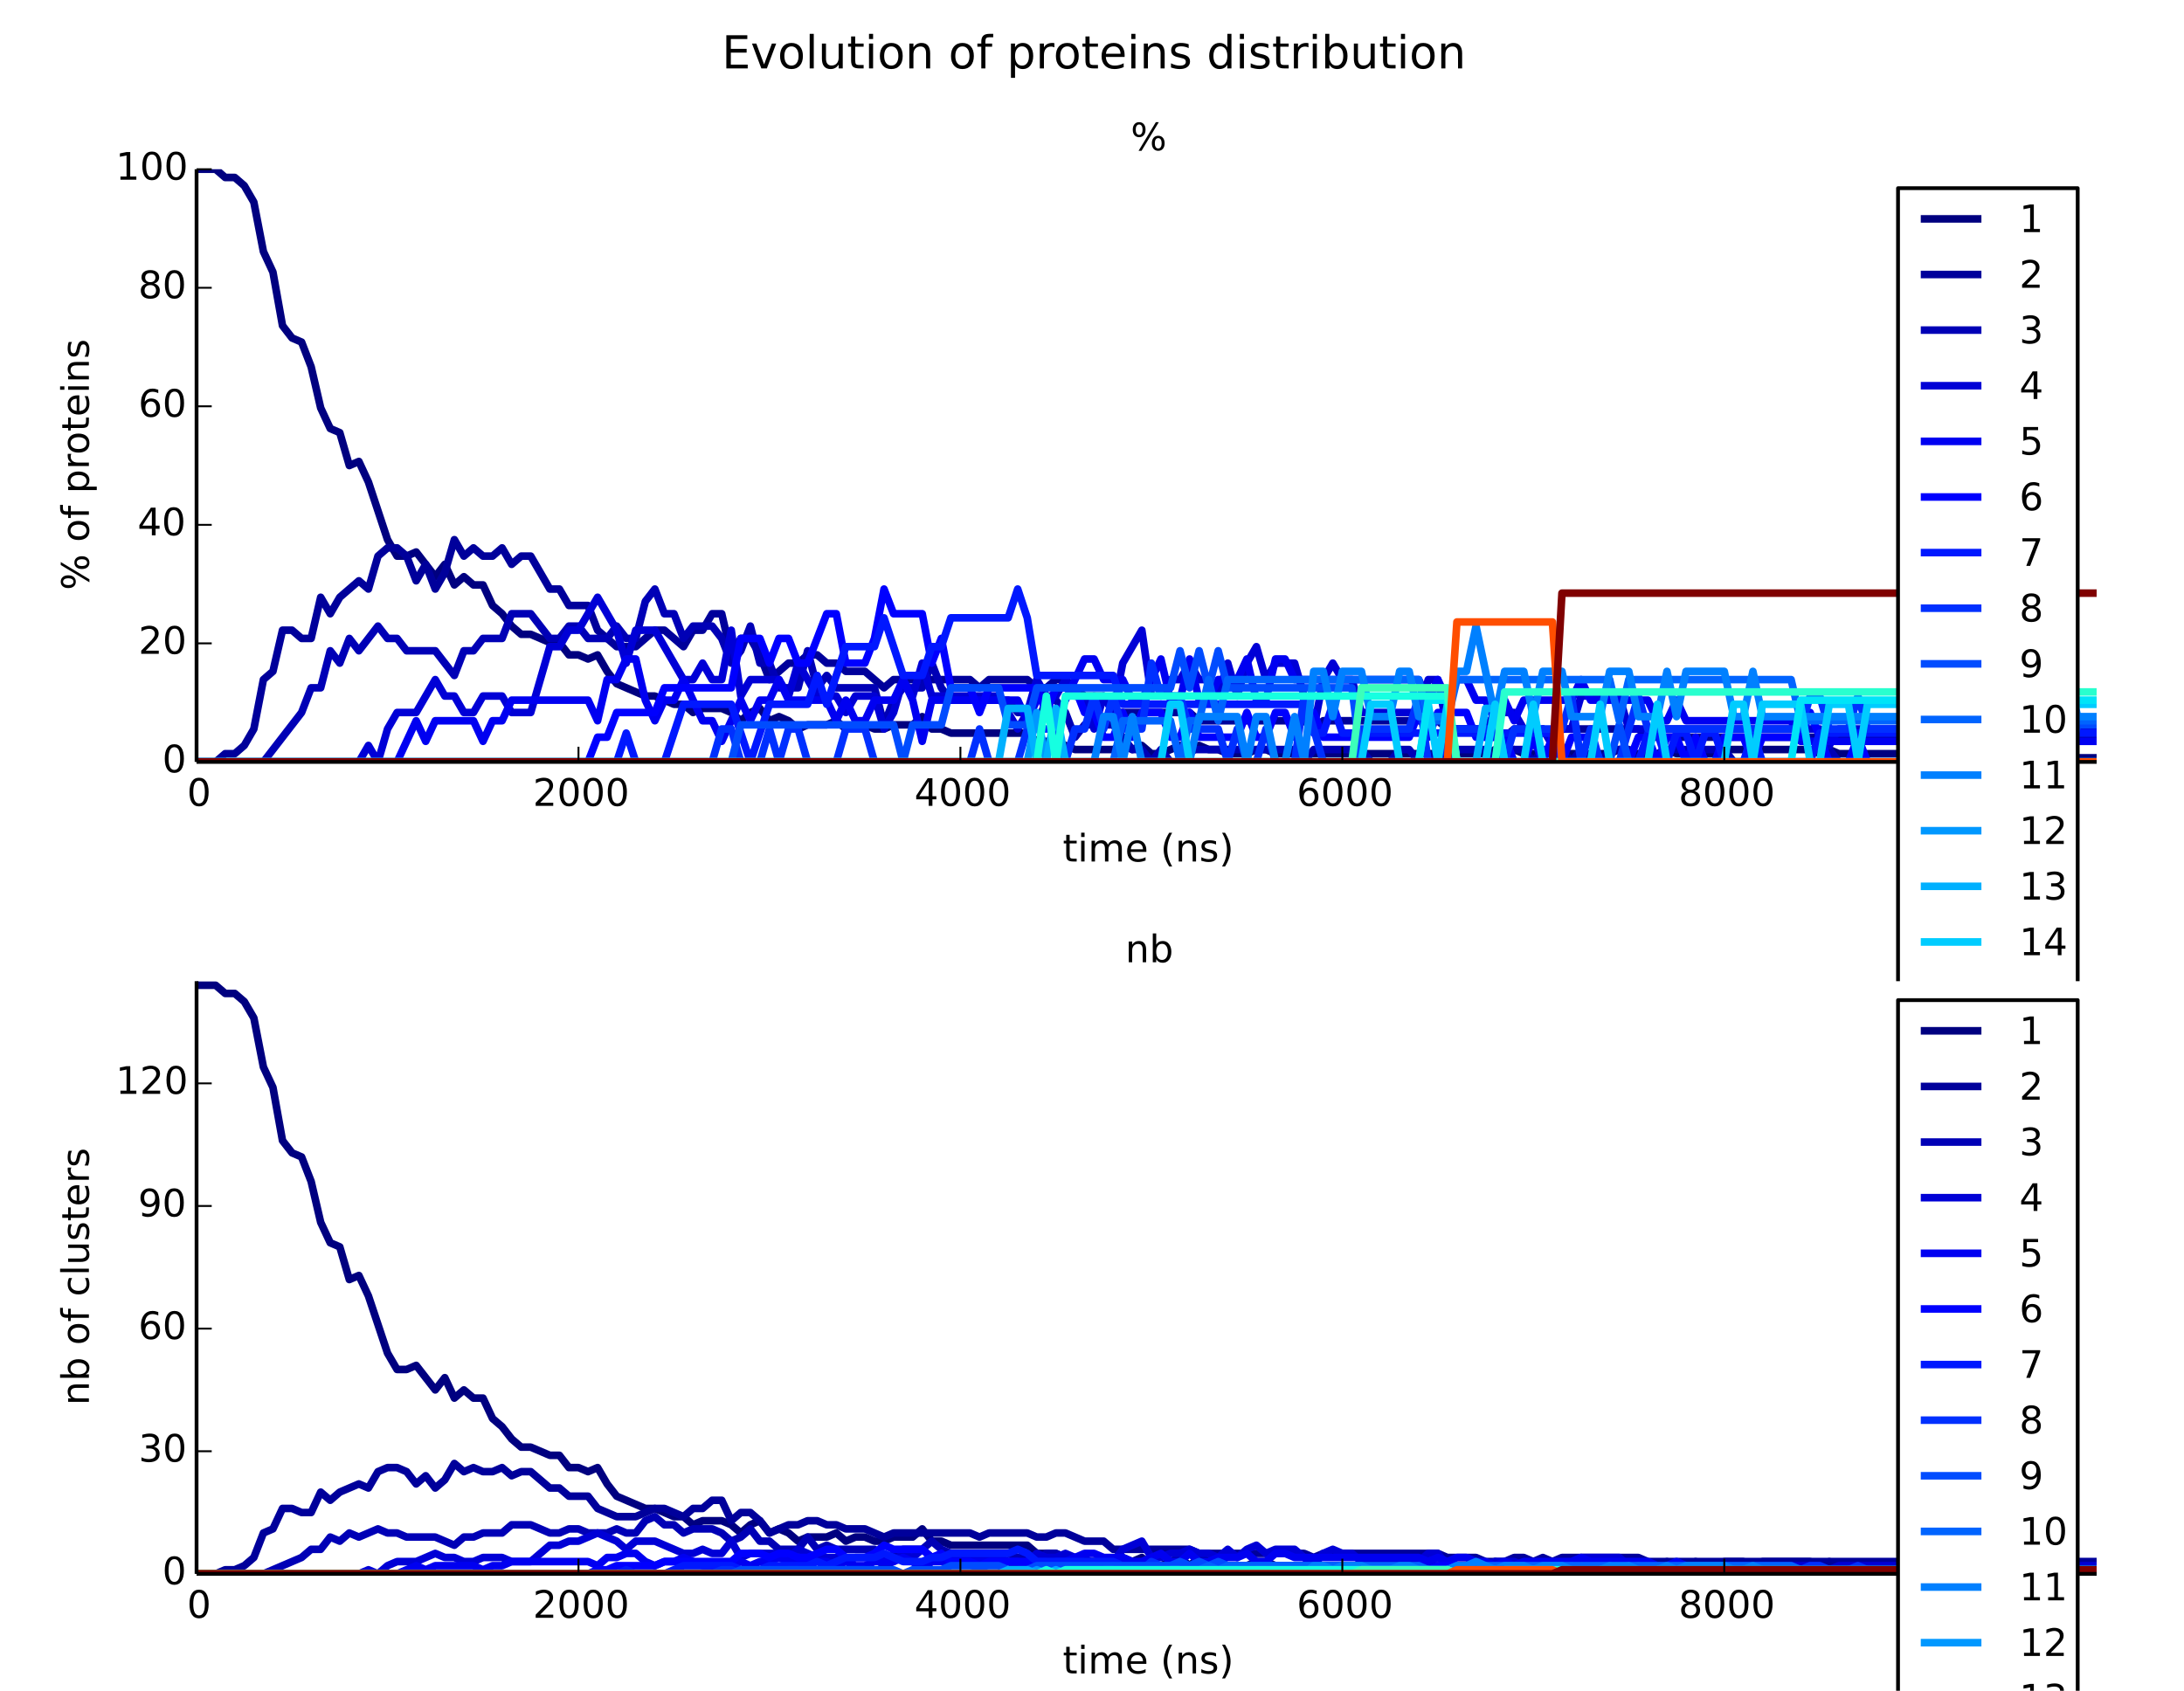 <?xml version="1.0" encoding="utf-8" standalone="no"?>
<!DOCTYPE svg PUBLIC "-//W3C//DTD SVG 1.1//EN"
  "http://www.w3.org/Graphics/SVG/1.1/DTD/svg11.dtd">
<!-- Created with matplotlib (http://matplotlib.org/) -->
<svg height="446pt" version="1.1" viewBox="0 0 576 446" width="576pt" xmlns="http://www.w3.org/2000/svg" xmlns:xlink="http://www.w3.org/1999/xlink">
 <defs>
  <style type="text/css">
*{stroke-linecap:butt;stroke-linejoin:round;}
  </style>
 </defs>
 <g id="figure_1">
  <g id="patch_1">
   <path d="
M0 446.4
L576 446.4
L576 0
L0 0
z
" style="fill:#ffffff;"/>
  </g>
  <g id="axes_1">
   <g id="patch_2">
    <path d="
M51.84 200.974
L552.96 200.974
L552.96 44.64
L51.84 44.64
z
" style="fill:#ffffff;"/>
   </g>
   <g id="line2d_1">
    <path clip-path="url(#p574659481c)" d="
M51.84 44.64
L54.358 44.64
L56.876 44.64
L59.395 46.811
L61.913 46.811
L64.431 48.983
L66.949 53.325
L69.467 66.353
L71.986 71.781
L74.504 85.895
L77.022 89.152
L79.54 90.237
L82.058 96.751
L84.576 107.608
L87.095 113.036
L89.613 114.122
L92.131 122.807
L94.649 121.721
L97.167 127.15
L102.204 142.349
L104.722 146.691
L107.24 146.691
L109.758 145.606
L114.795 152.12
L117.313 148.863
L119.831 154.291
L122.349 152.12
L124.868 154.291
L127.386 154.291
L129.904 159.719
L132.422 161.891
L134.94 165.148
L137.458 167.319
L139.977 167.319
L145.013 169.49
L147.531 169.49
L150.049 172.747
L152.568 172.747
L155.086 173.833
L157.604 172.747
L160.122 177.09
L162.64 180.347
L170.195 183.604
L172.713 183.604
L177.75 185.775
L180.268 185.775
L182.786 187.946
L185.304 186.861
L190.341 186.861
L192.859 187.946
L195.377 190.118
L197.895 187.946
L200.413 186.861
L202.931 190.118
L205.45 189.032
L207.968 190.118
L210.486 192.289
L213.004 191.203
L218.041 191.203
L220.559 190.118
L223.077 192.289
L225.595 191.203
L228.113 191.203
L230.632 192.289
L233.15 192.289
L235.668 191.203
L240.704 191.203
L243.223 189.032
L245.741 192.289
L248.259 192.289
L250.777 193.375
L270.923 193.375
L273.441 195.546
L278.477 195.546
L283.514 197.717
L293.586 197.717
L296.105 196.632
L298.623 197.717
L301.141 196.632
L303.659 198.803
L306.177 198.803
L311.214 196.632
L313.732 198.803
L316.25 196.632
L318.768 197.717
L321.286 197.717
L323.805 198.803
L328.841 198.803
L331.359 197.717
L333.877 197.717
L336.396 198.803
L391.796 198.803
L394.314 197.717
L396.832 198.803
L399.35 197.717
L401.869 198.803
L424.532 198.803
L427.05 197.717
L429.569 198.803
L437.123 198.803
L439.641 197.717
L442.16 198.803
L444.678 198.803
L447.196 197.717
L449.714 198.803
L452.232 198.803
L454.751 197.717
L459.787 197.717
L462.305 198.803
L464.823 197.717
L477.414 197.717
L479.932 198.803
L482.451 197.717
L484.969 198.803
L527.778 198.803
L530.296 199.889
L552.96 199.889
L552.96 199.889" style="fill:none;stroke:#000080;stroke-linecap:square;stroke-width:2.0;"/>
   </g>
   <g id="line2d_2">
    <path clip-path="url(#p574659481c)" d="
M51.84 200.974
L54.358 200.974
L56.876 200.974
L59.395 198.803
L61.913 198.803
L64.431 196.632
L66.949 192.289
L69.467 179.261
L71.986 177.09
L74.504 166.233
L77.022 166.233
L79.54 168.405
L82.058 168.405
L84.576 157.548
L87.095 161.891
L89.613 157.548
L94.649 153.205
L97.167 155.377
L99.686 146.691
L102.204 144.52
L104.722 144.52
L107.24 146.691
L109.758 153.205
L112.277 148.863
L114.795 155.377
L117.313 151.034
L119.831 142.349
L122.349 146.691
L124.868 144.52
L127.386 146.691
L129.904 146.691
L132.422 144.52
L134.94 148.863
L137.458 146.691
L139.977 146.691
L145.013 155.377
L147.531 155.377
L150.049 159.719
L155.086 159.719
L157.604 166.233
L162.64 170.576
L167.677 170.576
L172.713 166.233
L175.231 166.233
L180.268 170.576
L182.786 166.233
L185.304 166.233
L187.822 161.891
L190.341 161.891
L192.859 172.747
L195.377 168.405
L197.895 168.405
L200.413 172.747
L202.931 179.261
L207.968 174.918
L210.486 174.918
L213.004 172.747
L215.522 172.747
L218.041 174.918
L220.559 174.918
L223.077 177.09
L228.113 177.09
L233.15 181.432
L235.668 179.261
L255.813 179.261
L258.332 181.432
L260.85 179.261
L270.923 179.261
L273.441 181.432
L275.959 181.432
L278.477 179.261
L280.995 179.261
L286.032 183.604
L291.068 183.604
L293.586 187.946
L313.732 187.946
L316.25 190.118
L343.95 190.118
L346.468 192.289
L348.987 190.118
L379.205 190.118
L381.723 192.289
L389.278 192.289
L391.796 194.46
L396.832 194.46
L399.35 192.289
L401.869 192.289
L404.387 194.46
L406.905 192.289
L409.423 194.46
L411.941 192.289
L432.087 192.289
L434.605 194.46
L542.887 194.46
L545.405 196.632
L547.924 194.46
L552.96 194.46
L552.96 194.46" style="fill:none;stroke:#00009b;stroke-linecap:square;stroke-width:2.0;"/>
   </g>
   <g id="line2d_3">
    <path clip-path="url(#p574659481c)" d="
M51.84 200.974
L69.467 200.974
L79.54 187.946
L82.058 181.432
L84.576 181.432
L87.095 171.662
L89.613 174.918
L92.131 168.405
L94.649 171.662
L99.686 165.148
L102.204 168.405
L104.722 168.405
L107.24 171.662
L114.795 171.662
L119.831 178.175
L122.349 171.662
L124.868 171.662
L127.386 168.405
L132.422 168.405
L134.94 161.891
L139.977 161.891
L145.013 168.405
L147.531 168.405
L150.049 165.148
L152.568 165.148
L155.086 168.405
L160.122 168.405
L162.64 165.148
L165.159 168.405
L167.677 168.405
L170.195 158.634
L172.713 155.377
L175.231 161.891
L177.75 161.891
L180.268 168.405
L182.786 165.148
L187.822 165.148
L190.341 168.405
L192.859 174.918
L195.377 171.662
L197.895 165.148
L200.413 174.918
L202.931 174.918
L205.45 181.432
L210.486 181.432
L213.004 171.662
L215.522 181.432
L218.041 178.175
L220.559 181.432
L230.632 181.432
L233.15 191.203
L235.668 184.689
L238.186 181.432
L243.223 181.432
L245.741 174.918
L248.259 181.432
L250.777 184.689
L265.886 184.689
L268.404 187.946
L270.923 187.946
L273.441 191.203
L275.959 184.689
L278.477 184.689
L280.995 187.946
L283.514 194.46
L286.032 191.203
L293.586 191.203
L298.623 197.717
L301.141 197.717
L303.659 200.974
L306.177 197.717
L308.695 200.974
L311.214 200.974
L313.732 197.717
L341.432 197.717
L343.95 200.974
L346.468 197.717
L359.059 197.717
L361.577 200.974
L366.614 200.974
L369.132 197.717
L371.65 197.717
L374.168 200.974
L376.687 200.974
L379.205 197.717
L381.723 200.974
L384.241 197.717
L391.796 197.717
L394.314 200.974
L396.832 197.717
L401.869 197.717
L404.387 200.974
L406.905 197.717
L411.941 197.717
L414.459 200.974
L416.978 197.717
L419.496 200.974
L422.014 200.974
L424.532 197.717
L429.569 197.717
L432.087 200.974
L434.605 197.717
L437.123 200.974
L439.641 197.717
L454.751 197.717
L457.269 200.974
L459.787 200.974
L462.305 197.717
L464.823 200.974
L479.932 200.974
L482.451 197.717
L484.969 200.974
L552.96 200.974
L552.96 200.974" style="fill:none;stroke:#0000b6;stroke-linecap:square;stroke-width:2.0;"/>
   </g>
   <g id="line2d_4">
    <path clip-path="url(#p574659481c)" d="
M51.84 200.974
L94.649 200.974
L97.167 196.632
L99.686 200.974
L102.204 192.289
L104.722 187.946
L109.758 187.946
L114.795 179.261
L117.313 183.604
L119.831 183.604
L122.349 187.946
L124.868 187.946
L127.386 183.604
L132.422 183.604
L134.94 187.946
L139.977 187.946
L145.013 170.576
L147.531 170.576
L150.049 166.233
L152.568 166.233
L157.604 157.548
L162.64 166.233
L165.159 174.918
L167.677 166.233
L172.713 166.233
L180.268 179.261
L182.786 179.261
L185.304 174.918
L187.822 179.261
L190.341 179.261
L192.859 166.233
L195.377 183.604
L197.895 179.261
L205.45 179.261
L207.968 183.604
L210.486 174.918
L215.522 183.604
L220.559 183.604
L223.077 187.946
L225.595 183.604
L230.632 183.604
L233.15 192.289
L235.668 187.946
L238.186 179.261
L240.704 183.604
L243.223 174.918
L245.741 183.604
L263.368 183.604
L268.404 192.289
L270.923 187.946
L273.441 179.261
L275.959 183.604
L278.477 183.604
L280.995 179.261
L283.514 183.604
L286.032 183.604
L288.55 192.289
L291.068 183.604
L293.586 187.946
L296.105 174.918
L301.141 166.233
L303.659 183.604
L306.177 183.604
L308.695 179.261
L311.214 179.261
L313.732 174.918
L316.25 179.261
L318.768 179.261
L321.286 183.604
L323.805 174.918
L326.323 183.604
L328.841 174.918
L331.359 170.576
L333.877 179.261
L336.396 174.918
L341.432 174.918
L346.468 192.289
L348.987 179.261
L351.505 174.918
L354.023 179.261
L356.541 179.261
L359.059 187.946
L374.168 187.946
L376.687 179.261
L379.205 179.261
L381.723 192.289
L391.796 192.289
L394.314 187.946
L399.35 187.946
L404.387 196.632
L406.905 192.289
L409.423 196.632
L411.941 192.289
L414.459 192.289
L416.978 183.604
L427.05 183.604
L429.569 192.289
L479.932 192.289
L482.451 196.632
L484.969 192.289
L552.96 192.289
L552.96 192.289" style="fill:none;stroke:#0000d6;stroke-linecap:square;stroke-width:2.0;"/>
   </g>
   <g id="line2d_5">
    <path clip-path="url(#p574659481c)" d="
M51.84 200.974
L104.722 200.974
L109.758 190.118
L112.277 195.546
L114.795 190.118
L124.868 190.118
L127.386 195.546
L129.904 190.118
L132.422 190.118
L134.94 184.689
L155.086 184.689
L157.604 190.118
L160.122 179.261
L162.64 179.261
L165.159 173.833
L167.677 173.833
L170.195 184.689
L172.713 190.118
L175.231 184.689
L177.75 184.689
L180.268 179.261
L185.304 190.118
L187.822 190.118
L190.341 195.546
L195.377 184.689
L197.895 190.118
L200.413 184.689
L202.931 184.689
L205.45 179.261
L207.968 184.689
L218.041 184.689
L220.559 190.118
L223.077 184.689
L225.595 190.118
L228.113 190.118
L230.632 184.689
L235.668 184.689
L238.186 179.261
L240.704 184.689
L243.223 195.546
L245.741 184.689
L268.404 184.689
L270.923 190.118
L273.441 184.689
L275.959 184.689
L278.477 190.118
L286.032 173.833
L288.55 173.833
L291.068 179.261
L296.105 179.261
L298.623 184.689
L301.141 184.689
L306.177 173.833
L308.695 184.689
L311.214 184.689
L313.732 173.833
L316.25 184.689
L318.768 184.689
L321.286 179.261
L326.323 179.261
L328.841 173.833
L331.359 184.689
L333.877 184.689
L336.396 173.833
L338.914 173.833
L341.432 179.261
L374.168 179.261
L376.687 184.689
L379.205 179.261
L381.723 184.689
L384.241 179.261
L386.759 179.261
L389.278 184.689
L391.796 184.689
L394.314 190.118
L396.832 184.689
L399.35 190.118
L401.869 184.689
L414.459 184.689
L416.978 179.261
L419.496 184.689
L434.605 184.689
L437.123 190.118
L439.641 190.118
L442.16 184.689
L444.678 190.118
L472.378 190.118
L474.896 195.546
L552.96 195.546
L552.96 195.546" style="fill:none;stroke:#0000f1;stroke-linecap:square;stroke-width:2.0;"/>
   </g>
   <g id="line2d_6">
    <path clip-path="url(#p574659481c)" d="
M51.84 200.974
L155.086 200.974
L157.604 194.46
L160.122 194.46
L162.64 187.946
L172.713 187.946
L175.231 181.432
L192.859 181.432
L195.377 168.405
L200.413 168.405
L202.931 174.918
L205.45 168.405
L207.968 168.405
L210.486 174.918
L213.004 174.918
L218.041 161.891
L220.559 161.891
L223.077 174.918
L228.113 174.918
L230.632 168.405
L233.15 155.377
L235.668 161.891
L243.223 161.891
L245.741 174.918
L248.259 168.405
L250.777 181.432
L255.813 181.432
L258.332 187.946
L260.85 181.432
L273.441 181.432
L275.959 187.946
L278.477 181.432
L283.514 181.432
L286.032 187.946
L288.55 187.946
L291.068 194.46
L293.586 194.46
L296.105 187.946
L298.623 194.46
L301.141 187.946
L306.177 187.946
L308.695 194.46
L311.214 194.46
L313.732 187.946
L316.25 194.46
L326.323 194.46
L328.841 187.946
L331.359 194.46
L333.877 194.46
L336.396 187.946
L338.914 187.946
L341.432 194.46
L343.95 187.946
L346.468 187.946
L348.987 194.46
L371.65 194.46
L374.168 187.946
L376.687 194.46
L379.205 187.946
L386.759 187.946
L389.278 194.46
L396.832 194.46
L399.35 200.974
L401.869 200.974
L404.387 194.46
L406.905 200.974
L409.423 194.46
L411.941 200.974
L414.459 194.46
L419.496 194.46
L422.014 200.974
L429.569 200.974
L432.087 194.46
L434.605 194.46
L437.123 200.974
L439.641 194.46
L442.16 194.46
L444.678 200.974
L447.196 194.46
L449.714 200.974
L452.232 200.974
L454.751 194.46
L459.787 194.46
L462.305 200.974
L464.823 194.46
L474.896 194.46
L477.414 187.946
L482.451 200.974
L487.487 200.974
L490.005 194.46
L492.523 200.974
L507.633 200.974
L510.151 194.46
L512.669 200.974
L517.705 200.974
L520.224 194.46
L522.742 200.974
L525.26 200.974
L527.778 194.46
L530.296 200.974
L537.851 200.974
L540.369 194.46
L542.887 200.974
L552.96 200.974
L552.96 200.974" style="fill:none;stroke:#0000ff;stroke-linecap:square;stroke-width:2.0;"/>
   </g>
   <g id="line2d_7">
    <path clip-path="url(#p574659481c)" d="
M51.84 200.974
L162.64 200.974
L165.159 193.375
L167.677 200.974
L175.231 200.974
L180.268 185.775
L192.859 185.775
L197.895 200.974
L202.931 185.775
L213.004 185.775
L215.522 178.175
L218.041 185.775
L223.077 170.576
L230.632 170.576
L233.15 162.976
L238.186 178.175
L243.223 178.175
L245.741 170.576
L248.259 170.576
L250.777 162.976
L265.886 162.976
L268.404 155.377
L270.923 162.976
L273.441 178.175
L293.586 178.175
L296.105 185.775
L343.95 185.775
L346.468 193.375
L348.987 193.375
L351.505 185.775
L354.023 193.375
L409.423 193.375
L411.941 200.974
L432.087 200.974
L434.605 193.375
L437.123 193.375
L439.641 200.974
L442.16 193.375
L444.678 193.375
L447.196 200.974
L449.714 193.375
L452.232 193.375
L454.751 200.974
L459.787 200.974
L462.305 193.375
L464.823 200.974
L477.414 200.974
L479.932 193.375
L552.96 193.375
L552.96 193.375" style="fill:none;stroke:#0018ff;stroke-linecap:square;stroke-width:2.0;"/>
   </g>
   <g id="line2d_8">
    <path clip-path="url(#p574659481c)" d="
M51.84 200.974
L187.822 200.974
L190.341 192.289
L192.859 192.289
L195.377 200.974
L200.413 200.974
L202.931 192.289
L205.45 200.974
L207.968 192.289
L210.486 192.289
L213.004 200.974
L220.559 200.974
L223.077 192.289
L228.113 192.289
L230.632 200.974
L255.813 200.974
L258.332 192.289
L260.85 200.974
L268.404 200.974
L270.923 192.289
L278.477 192.289
L280.995 200.974
L283.514 192.289
L286.032 192.289
L288.55 183.604
L291.068 192.289
L293.586 183.604
L296.105 192.289
L301.141 192.289
L303.659 174.918
L306.177 183.604
L311.214 183.604
L313.732 192.289
L321.286 192.289
L323.805 200.974
L326.323 192.289
L328.841 200.974
L331.359 200.974
L333.877 192.289
L336.396 200.974
L341.432 200.974
L343.95 183.604
L348.987 200.974
L356.541 200.974
L359.059 192.289
L371.65 192.289
L374.168 183.604
L376.687 200.974
L379.205 200.974
L381.723 192.289
L394.314 192.289
L396.832 200.974
L399.35 192.289
L411.941 192.289
L414.459 183.604
L416.978 200.974
L419.496 192.289
L422.014 200.974
L427.05 200.974
L432.087 183.604
L434.605 192.289
L474.896 192.289
L477.414 183.604
L479.932 183.604
L482.451 192.289
L487.487 192.289
L490.005 183.604
L492.523 192.289
L507.633 192.289
L510.151 183.604
L512.669 192.289
L517.705 192.289
L520.224 183.604
L522.742 192.289
L525.26 192.289
L527.778 183.604
L530.296 200.974
L537.851 200.974
L540.369 192.289
L542.887 200.974
L552.96 200.974
L552.96 200.974" style="fill:none;stroke:#0030ff;stroke-linecap:square;stroke-width:2.0;"/>
   </g>
   <g id="line2d_9">
    <path clip-path="url(#p574659481c)" d="
M51.84 200.974
L192.859 200.974
L195.377 191.203
L235.668 191.203
L238.186 200.974
L240.704 191.203
L248.259 191.203
L250.777 181.432
L263.368 181.432
L265.886 191.203
L270.923 191.203
L273.441 181.432
L308.695 181.432
L311.214 171.662
L313.732 181.432
L316.25 171.662
L318.768 181.432
L321.286 171.662
L323.805 181.432
L356.541 181.432
L359.059 200.974
L424.532 200.974
L427.05 191.203
L429.569 200.974
L527.778 200.974
L530.296 191.203
L542.887 191.203
L545.405 200.974
L547.924 191.203
L552.96 191.203
L552.96 191.203" style="fill:none;stroke:#004cff;stroke-linecap:square;stroke-width:2.0;"/>
   </g>
   <g id="line2d_10">
    <path clip-path="url(#p574659481c)" d="
M51.84 200.974
L293.586 200.974
L296.105 190.118
L308.695 190.118
L311.214 200.974
L313.732 190.118
L316.25 190.118
L318.768 179.261
L321.286 190.118
L323.805 179.261
L374.168 179.261
L376.687 190.118
L381.723 190.118
L384.241 179.261
L424.532 179.261
L427.05 190.118
L429.569 179.261
L472.378 179.261
L474.896 190.118
L552.96 190.118
L552.96 190.118" style="fill:none;stroke:#0064ff;stroke-linecap:square;stroke-width:2.0;"/>
   </g>
   <g id="line2d_11">
    <path clip-path="url(#p574659481c)" d="
M51.84 200.974
L288.55 200.974
L291.068 189.032
L293.586 189.032
L296.105 200.974
L298.623 189.032
L301.141 200.974
L313.732 200.974
L316.25 189.032
L326.323 189.032
L328.841 200.974
L331.359 189.032
L333.877 189.032
L336.396 200.974
L338.914 200.974
L341.432 189.032
L343.95 200.974
L346.468 177.09
L348.987 177.09
L351.505 189.032
L354.023 177.09
L359.059 177.09
L361.577 189.032
L366.614 189.032
L369.132 177.09
L371.65 177.09
L374.168 189.032
L381.723 189.032
L384.241 177.09
L386.759 177.09
L389.278 165.148
L394.314 189.032
L396.832 177.09
L401.869 177.09
L404.387 189.032
L406.905 177.09
L411.941 177.09
L414.459 189.032
L422.014 189.032
L424.532 177.09
L429.569 177.09
L432.087 189.032
L437.123 189.032
L439.641 177.09
L442.16 189.032
L444.678 177.09
L454.751 177.09
L457.269 189.032
L459.787 189.032
L462.305 177.09
L464.823 189.032
L542.887 189.032
L545.405 177.09
L547.924 189.032
L552.96 189.032
L552.96 189.032" style="fill:none;stroke:#0080ff;stroke-linecap:square;stroke-width:2.0;"/>
   </g>
   <g id="line2d_12">
    <path clip-path="url(#p574659481c)" d="
M51.84 200.974
L270.923 200.974
L273.441 187.946
L275.959 200.974
L552.96 200.974
L552.96 200.974" style="fill:none;stroke:#0098ff;stroke-linecap:square;stroke-width:2.0;"/>
   </g>
   <g id="line2d_13">
    <path clip-path="url(#p574659481c)" d="
M51.84 200.974
L263.368 200.974
L265.886 186.861
L270.923 186.861
L273.441 200.974
L275.959 200.974
L278.477 186.861
L280.995 200.974
L389.278 200.974
L391.796 186.861
L394.314 186.861
L396.832 200.974
L552.96 200.974
L552.96 200.974" style="fill:none;stroke:#00b0ff;stroke-linecap:square;stroke-width:2.0;"/>
   </g>
   <g id="line2d_14">
    <path clip-path="url(#p574659481c)" d="
M51.84 200.974
L306.177 200.974
L308.695 185.775
L311.214 185.775
L313.732 200.974
L359.059 200.974
L361.577 185.775
L366.614 185.775
L369.132 200.974
L374.168 200.974
L376.687 185.775
L379.205 200.974
L381.723 185.775
L384.241 200.974
L391.796 200.974
L394.314 185.775
L396.832 200.974
L401.869 200.974
L404.387 185.775
L406.905 200.974
L419.496 200.974
L422.014 185.775
L424.532 200.974
L434.605 200.974
L437.123 185.775
L439.641 200.974
L454.751 200.974
L457.269 185.775
L459.787 185.775
L462.305 200.974
L464.823 185.775
L474.896 185.775
L477.414 200.974
L479.932 200.974
L482.451 185.775
L487.487 185.775
L490.005 200.974
L492.523 185.775
L507.633 185.775
L510.151 200.974
L512.669 185.775
L517.705 185.775
L520.224 200.974
L522.742 185.775
L525.26 185.775
L527.778 200.974
L530.296 185.775
L537.851 185.775
L540.369 200.974
L542.887 185.775
L552.96 185.775
L552.96 185.775" style="fill:none;stroke:#00ccff;stroke-linecap:square;stroke-width:2.0;"/>
   </g>
   <g id="line2d_15">
    <path clip-path="url(#p574659481c)" d="
M51.84 200.974
L374.168 200.974
L376.687 184.689
L381.723 184.689
L384.241 200.974
L472.378 200.974
L474.896 184.689
L552.96 184.689
L552.96 184.689" style="fill:none;stroke:#00e4f8;stroke-linecap:square;stroke-width:2.0;"/>
   </g>
   <g id="line2d_16">
    <path clip-path="url(#p574659481c)" d="
M51.84 200.974
L273.441 200.974
L275.959 183.604
L278.477 200.974
L280.995 183.604
L381.723 183.604
L384.241 200.974
L552.96 200.974
L552.96 200.974" style="fill:none;stroke:#16ffe1;stroke-linecap:square;stroke-width:2.0;"/>
   </g>
   <g id="line2d_17">
    <path clip-path="url(#p574659481c)" d="
M51.84 200.974
L394.314 200.974
L396.832 182.518
L552.96 182.518
L552.96 182.518" style="fill:none;stroke:#29ffce;stroke-linecap:square;stroke-width:2.0;"/>
   </g>
   <g id="line2d_18">
    <path clip-path="url(#p574659481c)" d="
M51.84 200.974
L356.541 200.974
L359.059 181.432
L381.723 181.432
L384.241 200.974
L552.96 200.974
L552.96 200.974" style="fill:none;stroke:#3cffba;stroke-linecap:square;stroke-width:2.0;"/>
   </g>
   <g id="line2d_19">
    <path clip-path="url(#p574659481c)" d="
M51.84 200.974
L381.723 200.974
L384.241 164.062
L409.423 164.062
L411.941 200.974
L552.96 200.974
L552.96 200.974" style="fill:none;stroke:#ff4e00;stroke-linecap:square;stroke-width:2.0;"/>
   </g>
   <g id="line2d_20">
    <path clip-path="url(#p574659481c)" d="
M51.84 200.974
L409.423 200.974
L411.941 156.462
L552.96 156.462
L552.96 156.462" style="fill:none;stroke:#800000;stroke-linecap:square;stroke-width:2.0;"/>
   </g>
   <g id="matplotlib.axis_1">
    <g id="xtick_1">
     <g id="line2d_21">
      <defs>
       <path d="
M0 0
L0 -4" id="m93b0483c22" style="stroke:#000000;stroke-width:0.5;"/>
      </defs>
      <g>
       <use style="stroke:#000000;stroke-width:0.5;" x="51.84" xlink:href="#m93b0483c22" y="200.974"/>
      </g>
     </g>
     <g id="text_1">
      <!-- 0 -->
      <defs>
       <path d="
M31.781 66.406
Q24.172 66.406 20.328 58.906
Q16.5 51.422 16.5 36.375
Q16.5 21.391 20.328 13.891
Q24.172 6.391 31.781 6.391
Q39.453 6.391 43.281 13.891
Q47.125 21.391 47.125 36.375
Q47.125 51.422 43.281 58.906
Q39.453 66.406 31.781 66.406
M31.781 74.219
Q44.047 74.219 50.516 64.516
Q56.984 54.828 56.984 36.375
Q56.984 17.969 50.516 8.266
Q44.047 -1.422 31.781 -1.422
Q19.531 -1.422 13.062 8.266
Q6.594 17.969 6.594 36.375
Q6.594 54.828 13.062 64.516
Q19.531 74.219 31.781 74.219" id="DejaVuSans-30"/>
      </defs>
      <g transform="translate(49.321 212.57)scale(0.1 -0.1)">
       <use xlink:href="#DejaVuSans-30"/>
      </g>
     </g>
    </g>
    <g id="xtick_2">
     <g id="line2d_22">
      <g>
       <use style="stroke:#000000;stroke-width:0.5;" x="152.568" xlink:href="#m93b0483c22" y="200.974"/>
      </g>
     </g>
     <g id="text_2">
      <!-- 2000 -->
      <defs>
       <path d="
M19.188 8.297
L53.609 8.297
L53.609 0
L7.328 0
L7.328 8.297
Q12.938 14.109 22.625 23.891
Q32.328 33.688 34.812 36.531
Q39.547 41.844 41.422 45.531
Q43.312 49.219 43.312 52.781
Q43.312 58.594 39.234 62.25
Q35.156 65.922 28.609 65.922
Q23.969 65.922 18.812 64.312
Q13.672 62.703 7.812 59.422
L7.812 69.391
Q13.766 71.781 18.938 73
Q24.125 74.219 28.422 74.219
Q39.75 74.219 46.484 68.547
Q53.219 62.891 53.219 53.422
Q53.219 48.922 51.531 44.891
Q49.859 40.875 45.406 35.406
Q44.188 33.984 37.641 27.219
Q31.109 20.453 19.188 8.297" id="DejaVuSans-32"/>
      </defs>
      <g transform="translate(140.546 212.57)scale(0.1 -0.1)">
       <use xlink:href="#DejaVuSans-32"/>
       <use x="63.623" xlink:href="#DejaVuSans-30"/>
       <use x="127.246" xlink:href="#DejaVuSans-30"/>
       <use x="190.869" xlink:href="#DejaVuSans-30"/>
      </g>
     </g>
    </g>
    <g id="xtick_3">
     <g id="line2d_23">
      <g>
       <use style="stroke:#000000;stroke-width:0.5;" x="253.295" xlink:href="#m93b0483c22" y="200.974"/>
      </g>
     </g>
     <g id="text_3">
      <!-- 4000 -->
      <defs>
       <path d="
M37.797 64.312
L12.891 25.391
L37.797 25.391
z

M35.203 72.906
L47.609 72.906
L47.609 25.391
L58.016 25.391
L58.016 17.188
L47.609 17.188
L47.609 0
L37.797 0
L37.797 17.188
L4.891 17.188
L4.891 26.703
z
" id="DejaVuSans-34"/>
      </defs>
      <g transform="translate(241.152 212.57)scale(0.1 -0.1)">
       <use xlink:href="#DejaVuSans-34"/>
       <use x="63.623" xlink:href="#DejaVuSans-30"/>
       <use x="127.246" xlink:href="#DejaVuSans-30"/>
       <use x="190.869" xlink:href="#DejaVuSans-30"/>
      </g>
     </g>
    </g>
    <g id="xtick_4">
     <g id="line2d_24">
      <g>
       <use style="stroke:#000000;stroke-width:0.5;" x="354.023" xlink:href="#m93b0483c22" y="200.974"/>
      </g>
     </g>
     <g id="text_4">
      <!-- 6000 -->
      <defs>
       <path d="
M33.016 40.375
Q26.375 40.375 22.484 35.828
Q18.609 31.297 18.609 23.391
Q18.609 15.531 22.484 10.953
Q26.375 6.391 33.016 6.391
Q39.656 6.391 43.531 10.953
Q47.406 15.531 47.406 23.391
Q47.406 31.297 43.531 35.828
Q39.656 40.375 33.016 40.375
M52.594 71.297
L52.594 62.312
Q48.875 64.062 45.094 64.984
Q41.312 65.922 37.594 65.922
Q27.828 65.922 22.672 59.328
Q17.531 52.734 16.797 39.406
Q19.672 43.656 24.016 45.922
Q28.375 48.188 33.594 48.188
Q44.578 48.188 50.953 41.516
Q57.328 34.859 57.328 23.391
Q57.328 12.156 50.688 5.359
Q44.047 -1.422 33.016 -1.422
Q20.359 -1.422 13.672 8.266
Q6.984 17.969 6.984 36.375
Q6.984 53.656 15.188 63.938
Q23.391 74.219 37.203 74.219
Q40.922 74.219 44.703 73.484
Q48.484 72.75 52.594 71.297" id="DejaVuSans-36"/>
      </defs>
      <g transform="translate(341.984 212.57)scale(0.1 -0.1)">
       <use xlink:href="#DejaVuSans-36"/>
       <use x="63.623" xlink:href="#DejaVuSans-30"/>
       <use x="127.246" xlink:href="#DejaVuSans-30"/>
       <use x="190.869" xlink:href="#DejaVuSans-30"/>
      </g>
     </g>
    </g>
    <g id="xtick_5">
     <g id="line2d_25">
      <g>
       <use style="stroke:#000000;stroke-width:0.5;" x="454.751" xlink:href="#m93b0483c22" y="200.974"/>
      </g>
     </g>
     <g id="text_5">
      <!-- 8000 -->
      <defs>
       <path d="
M31.781 34.625
Q24.75 34.625 20.719 30.859
Q16.703 27.094 16.703 20.516
Q16.703 13.922 20.719 10.156
Q24.75 6.391 31.781 6.391
Q38.812 6.391 42.859 10.172
Q46.922 13.969 46.922 20.516
Q46.922 27.094 42.891 30.859
Q38.875 34.625 31.781 34.625
M21.922 38.812
Q15.578 40.375 12.031 44.719
Q8.5 49.078 8.5 55.328
Q8.5 64.062 14.719 69.141
Q20.953 74.219 31.781 74.219
Q42.672 74.219 48.875 69.141
Q55.078 64.062 55.078 55.328
Q55.078 49.078 51.531 44.719
Q48 40.375 41.703 38.812
Q48.828 37.156 52.797 32.312
Q56.781 27.484 56.781 20.516
Q56.781 9.906 50.312 4.234
Q43.844 -1.422 31.781 -1.422
Q19.734 -1.422 13.25 4.234
Q6.781 9.906 6.781 20.516
Q6.781 27.484 10.781 32.312
Q14.797 37.156 21.922 38.812
M18.312 54.391
Q18.312 48.734 21.844 45.562
Q25.391 42.391 31.781 42.391
Q38.141 42.391 41.719 45.562
Q45.312 48.734 45.312 54.391
Q45.312 60.062 41.719 63.234
Q38.141 66.406 31.781 66.406
Q25.391 66.406 21.844 63.234
Q18.312 60.062 18.312 54.391" id="DejaVuSans-38"/>
      </defs>
      <g transform="translate(442.701 212.57)scale(0.1 -0.1)">
       <use xlink:href="#DejaVuSans-38"/>
       <use x="63.623" xlink:href="#DejaVuSans-30"/>
       <use x="127.246" xlink:href="#DejaVuSans-30"/>
       <use x="190.869" xlink:href="#DejaVuSans-30"/>
      </g>
     </g>
    </g>
    <g id="text_6">
     <!-- time (ns) -->
     <defs>
      <path d="
M8.016 75.875
L15.828 75.875
Q23.141 64.359 26.781 53.312
Q30.422 42.281 30.422 31.391
Q30.422 20.453 26.781 9.375
Q23.141 -1.703 15.828 -13.188
L8.016 -13.188
Q14.5 -2 17.703 9.062
Q20.906 20.125 20.906 31.391
Q20.906 42.672 17.703 53.656
Q14.5 64.656 8.016 75.875" id="DejaVuSans-29"/>
      <path d="
M52 44.188
Q55.375 50.25 60.062 53.125
Q64.75 56 71.094 56
Q79.641 56 84.281 50.016
Q88.922 44.047 88.922 33.016
L88.922 0
L79.891 0
L79.891 32.719
Q79.891 40.578 77.094 44.375
Q74.312 48.188 68.609 48.188
Q61.625 48.188 57.562 43.547
Q53.516 38.922 53.516 30.906
L53.516 0
L44.484 0
L44.484 32.719
Q44.484 40.625 41.703 44.406
Q38.922 48.188 33.109 48.188
Q26.219 48.188 22.156 43.531
Q18.109 38.875 18.109 30.906
L18.109 0
L9.078 0
L9.078 54.688
L18.109 54.688
L18.109 46.188
Q21.188 51.219 25.484 53.609
Q29.781 56 35.688 56
Q41.656 56 45.828 52.969
Q50 49.953 52 44.188" id="DejaVuSans-6d"/>
      <path d="
M54.891 33.016
L54.891 0
L45.906 0
L45.906 32.719
Q45.906 40.484 42.875 44.328
Q39.844 48.188 33.797 48.188
Q26.516 48.188 22.312 43.547
Q18.109 38.922 18.109 30.906
L18.109 0
L9.078 0
L9.078 54.688
L18.109 54.688
L18.109 46.188
Q21.344 51.125 25.703 53.562
Q30.078 56 35.797 56
Q45.219 56 50.047 50.172
Q54.891 44.344 54.891 33.016" id="DejaVuSans-6e"/>
      <path id="DejaVuSans-20"/>
      <path d="
M9.422 54.688
L18.406 54.688
L18.406 0
L9.422 0
z

M9.422 75.984
L18.406 75.984
L18.406 64.594
L9.422 64.594
z
" id="DejaVuSans-69"/>
      <path d="
M18.312 70.219
L18.312 54.688
L36.812 54.688
L36.812 47.703
L18.312 47.703
L18.312 18.016
Q18.312 11.328 20.141 9.422
Q21.969 7.516 27.594 7.516
L36.812 7.516
L36.812 0
L27.594 0
Q17.188 0 13.234 3.875
Q9.281 7.766 9.281 18.016
L9.281 47.703
L2.688 47.703
L2.688 54.688
L9.281 54.688
L9.281 70.219
z
" id="DejaVuSans-74"/>
      <path d="
M31 75.875
Q24.469 64.656 21.281 53.656
Q18.109 42.672 18.109 31.391
Q18.109 20.125 21.312 9.062
Q24.516 -2 31 -13.188
L23.188 -13.188
Q15.875 -1.703 12.234 9.375
Q8.594 20.453 8.594 31.391
Q8.594 42.281 12.203 53.312
Q15.828 64.359 23.188 75.875
z
" id="DejaVuSans-28"/>
      <path d="
M56.203 29.594
L56.203 25.203
L14.891 25.203
Q15.484 15.922 20.484 11.062
Q25.484 6.203 34.422 6.203
Q39.594 6.203 44.453 7.469
Q49.312 8.734 54.109 11.281
L54.109 2.781
Q49.266 0.734 44.188 -0.344
Q39.109 -1.422 33.891 -1.422
Q20.797 -1.422 13.156 6.188
Q5.516 13.812 5.516 26.812
Q5.516 40.234 12.766 48.109
Q20.016 56 32.328 56
Q43.359 56 49.781 48.891
Q56.203 41.797 56.203 29.594
M47.219 32.234
Q47.125 39.594 43.094 43.984
Q39.062 48.391 32.422 48.391
Q24.906 48.391 20.391 44.141
Q15.875 39.891 15.188 32.172
z
" id="DejaVuSans-65"/>
      <path d="
M44.281 53.078
L44.281 44.578
Q40.484 46.531 36.375 47.5
Q32.281 48.484 27.875 48.484
Q21.188 48.484 17.844 46.438
Q14.5 44.391 14.5 40.281
Q14.5 37.156 16.891 35.375
Q19.281 33.594 26.516 31.984
L29.594 31.297
Q39.156 29.25 43.188 25.516
Q47.219 21.781 47.219 15.094
Q47.219 7.469 41.188 3.016
Q35.156 -1.422 24.609 -1.422
Q20.219 -1.422 15.453 -0.562
Q10.688 0.297 5.422 2
L5.422 11.281
Q10.406 8.688 15.234 7.391
Q20.062 6.109 24.812 6.109
Q31.156 6.109 34.562 8.281
Q37.984 10.453 37.984 14.406
Q37.984 18.062 35.516 20.016
Q33.062 21.969 24.703 23.781
L21.578 24.516
Q13.234 26.266 9.516 29.906
Q5.812 33.547 5.812 39.891
Q5.812 47.609 11.281 51.797
Q16.75 56 26.812 56
Q31.781 56 36.172 55.266
Q40.578 54.547 44.281 53.078" id="DejaVuSans-73"/>
     </defs>
     <g transform="translate(280.278 227.244)scale(0.1 -0.1)">
      <use xlink:href="#DejaVuSans-74"/>
      <use x="39.209" xlink:href="#DejaVuSans-69"/>
      <use x="66.992" xlink:href="#DejaVuSans-6d"/>
      <use x="164.404" xlink:href="#DejaVuSans-65"/>
      <use x="225.928" xlink:href="#DejaVuSans-20"/>
      <use x="257.715" xlink:href="#DejaVuSans-28"/>
      <use x="296.729" xlink:href="#DejaVuSans-6e"/>
      <use x="360.107" xlink:href="#DejaVuSans-73"/>
      <use x="412.207" xlink:href="#DejaVuSans-29"/>
     </g>
    </g>
   </g>
   <g id="matplotlib.axis_2">
    <g id="ytick_1">
     <g id="line2d_26">
      <defs>
       <path d="
M0 0
L4 0" id="m728421d6d4" style="stroke:#000000;stroke-width:0.5;"/>
      </defs>
      <g>
       <use style="stroke:#000000;stroke-width:0.5;" x="51.84" xlink:href="#m728421d6d4" y="200.974"/>
      </g>
     </g>
     <g id="text_7">
      <!-- 0 -->
      <g transform="translate(42.803 203.732)scale(0.1 -0.1)">
       <use xlink:href="#DejaVuSans-30"/>
      </g>
     </g>
    </g>
    <g id="ytick_2">
     <g id="line2d_27">
      <g>
       <use style="stroke:#000000;stroke-width:0.5;" x="51.84" xlink:href="#m728421d6d4" y="169.707"/>
      </g>
     </g>
     <g id="text_8">
      <!-- 20 -->
      <g transform="translate(36.516 172.466)scale(0.1 -0.1)">
       <use xlink:href="#DejaVuSans-32"/>
       <use x="63.623" xlink:href="#DejaVuSans-30"/>
      </g>
     </g>
    </g>
    <g id="ytick_3">
     <g id="line2d_28">
      <g>
       <use style="stroke:#000000;stroke-width:0.5;" x="51.84" xlink:href="#m728421d6d4" y="138.441"/>
      </g>
     </g>
     <g id="text_9">
      <!-- 40 -->
      <g transform="translate(36.273 141.199)scale(0.1 -0.1)">
       <use xlink:href="#DejaVuSans-34"/>
       <use x="63.623" xlink:href="#DejaVuSans-30"/>
      </g>
     </g>
    </g>
    <g id="ytick_4">
     <g id="line2d_29">
      <g>
       <use style="stroke:#000000;stroke-width:0.5;" x="51.84" xlink:href="#m728421d6d4" y="107.174"/>
      </g>
     </g>
     <g id="text_10">
      <!-- 60 -->
      <g transform="translate(36.482 109.932)scale(0.1 -0.1)">
       <use xlink:href="#DejaVuSans-36"/>
       <use x="63.623" xlink:href="#DejaVuSans-30"/>
      </g>
     </g>
    </g>
    <g id="ytick_5">
     <g id="line2d_30">
      <g>
       <use style="stroke:#000000;stroke-width:0.5;" x="51.84" xlink:href="#m728421d6d4" y="75.907"/>
      </g>
     </g>
     <g id="text_11">
      <!-- 80 -->
      <g transform="translate(36.462 78.665)scale(0.1 -0.1)">
       <use xlink:href="#DejaVuSans-38"/>
       <use x="63.623" xlink:href="#DejaVuSans-30"/>
      </g>
     </g>
    </g>
    <g id="ytick_6">
     <g id="line2d_31">
      <g>
       <use style="stroke:#000000;stroke-width:0.5;" x="51.84" xlink:href="#m728421d6d4" y="44.64"/>
      </g>
     </g>
     <g id="text_12">
      <!-- 100 -->
      <defs>
       <path d="
M12.406 8.297
L28.516 8.297
L28.516 63.922
L10.984 60.406
L10.984 69.391
L28.422 72.906
L38.281 72.906
L38.281 8.297
L54.391 8.297
L54.391 0
L12.406 0
z
" id="DejaVuSans-31"/>
      </defs>
      <g transform="translate(30.522 47.398)scale(0.1 -0.1)">
       <use xlink:href="#DejaVuSans-31"/>
       <use x="63.623" xlink:href="#DejaVuSans-30"/>
       <use x="127.246" xlink:href="#DejaVuSans-30"/>
      </g>
     </g>
    </g>
    <g id="text_13">
     <!-- % of proteins -->
     <defs>
      <path d="
M30.609 48.391
Q23.391 48.391 19.188 42.75
Q14.984 37.109 14.984 27.297
Q14.984 17.484 19.156 11.844
Q23.344 6.203 30.609 6.203
Q37.797 6.203 41.984 11.859
Q46.188 17.531 46.188 27.297
Q46.188 37.016 41.984 42.703
Q37.797 48.391 30.609 48.391
M30.609 56
Q42.328 56 49.016 48.375
Q55.719 40.766 55.719 27.297
Q55.719 13.875 49.016 6.219
Q42.328 -1.422 30.609 -1.422
Q18.844 -1.422 12.172 6.219
Q5.516 13.875 5.516 27.297
Q5.516 40.766 12.172 48.375
Q18.844 56 30.609 56" id="DejaVuSans-6f"/>
      <path d="
M37.109 75.984
L37.109 68.5
L28.516 68.5
Q23.688 68.5 21.797 66.547
Q19.922 64.594 19.922 59.516
L19.922 54.688
L34.719 54.688
L34.719 47.703
L19.922 47.703
L19.922 0
L10.891 0
L10.891 47.703
L2.297 47.703
L2.297 54.688
L10.891 54.688
L10.891 58.5
Q10.891 67.625 15.141 71.797
Q19.391 75.984 28.609 75.984
z
" id="DejaVuSans-66"/>
      <path d="
M41.109 46.297
Q39.594 47.172 37.812 47.578
Q36.031 48 33.891 48
Q26.266 48 22.188 43.047
Q18.109 38.094 18.109 28.812
L18.109 0
L9.078 0
L9.078 54.688
L18.109 54.688
L18.109 46.188
Q20.953 51.172 25.484 53.578
Q30.031 56 36.531 56
Q37.453 56 38.578 55.875
Q39.703 55.766 41.062 55.516
z
" id="DejaVuSans-72"/>
      <path d="
M18.109 8.203
L18.109 -20.797
L9.078 -20.797
L9.078 54.688
L18.109 54.688
L18.109 46.391
Q20.953 51.266 25.266 53.625
Q29.594 56 35.594 56
Q45.562 56 51.781 48.094
Q58.016 40.188 58.016 27.297
Q58.016 14.406 51.781 6.484
Q45.562 -1.422 35.594 -1.422
Q29.594 -1.422 25.266 0.953
Q20.953 3.328 18.109 8.203
M48.688 27.297
Q48.688 37.203 44.609 42.844
Q40.531 48.484 33.406 48.484
Q26.266 48.484 22.188 42.844
Q18.109 37.203 18.109 27.297
Q18.109 17.391 22.188 11.75
Q26.266 6.109 33.406 6.109
Q40.531 6.109 44.609 11.75
Q48.688 17.391 48.688 27.297" id="DejaVuSans-70"/>
      <path d="
M72.703 32.078
Q68.453 32.078 66.031 28.469
Q63.625 24.859 63.625 18.406
Q63.625 12.062 66.031 8.422
Q68.453 4.781 72.703 4.781
Q76.859 4.781 79.266 8.422
Q81.688 12.062 81.688 18.406
Q81.688 24.812 79.266 28.438
Q76.859 32.078 72.703 32.078
M72.703 38.281
Q80.422 38.281 84.953 32.906
Q89.5 27.547 89.5 18.406
Q89.5 9.281 84.938 3.922
Q80.375 -1.422 72.703 -1.422
Q64.891 -1.422 60.344 3.922
Q55.812 9.281 55.812 18.406
Q55.812 27.594 60.375 32.938
Q64.938 38.281 72.703 38.281
M22.312 68.016
Q18.109 68.016 15.688 64.375
Q13.281 60.75 13.281 54.391
Q13.281 47.953 15.672 44.328
Q18.062 40.719 22.312 40.719
Q26.562 40.719 28.969 44.328
Q31.391 47.953 31.391 54.391
Q31.391 60.688 28.953 64.344
Q26.516 68.016 22.312 68.016
M66.406 74.219
L74.219 74.219
L28.609 -1.422
L20.797 -1.422
z

M22.312 74.219
Q30.031 74.219 34.609 68.875
Q39.203 63.531 39.203 54.391
Q39.203 45.172 34.641 39.844
Q30.078 34.516 22.312 34.516
Q14.547 34.516 10.031 39.859
Q5.516 45.219 5.516 54.391
Q5.516 63.484 10.047 68.844
Q14.594 74.219 22.312 74.219" id="DejaVuSans-25"/>
     </defs>
     <g transform="translate(23.443 155.674)rotate(-90.0)scale(0.1 -0.1)">
      <use xlink:href="#DejaVuSans-25"/>
      <use x="95.02" xlink:href="#DejaVuSans-20"/>
      <use x="126.807" xlink:href="#DejaVuSans-6f"/>
      <use x="187.988" xlink:href="#DejaVuSans-66"/>
      <use x="223.193" xlink:href="#DejaVuSans-20"/>
      <use x="254.98" xlink:href="#DejaVuSans-70"/>
      <use x="318.457" xlink:href="#DejaVuSans-72"/>
      <use x="357.32" xlink:href="#DejaVuSans-6f"/>
      <use x="418.502" xlink:href="#DejaVuSans-74"/>
      <use x="457.711" xlink:href="#DejaVuSans-65"/>
      <use x="519.234" xlink:href="#DejaVuSans-69"/>
      <use x="547.018" xlink:href="#DejaVuSans-6e"/>
      <use x="610.396" xlink:href="#DejaVuSans-73"/>
     </g>
    </g>
   </g>
   <g id="patch_3">
    <path d="
M51.84 200.974
L552.96 200.974" style="fill:none;stroke:#000000;"/>
   </g>
   <g id="patch_4">
    <path d="
M51.84 200.974
L51.84 44.64" style="fill:none;stroke:#000000;"/>
   </g>
   <g id="text_14">
    <!-- % -->
    <g transform="translate(298.202 39.64)scale(0.1 -0.1)">
     <use xlink:href="#DejaVuSans-25"/>
    </g>
   </g>
   <g id="legend_1">
    <g id="patch_5">
     <path d="
M500.579 346.082
L547.962 346.082
L547.962 49.638
L500.579 49.638
L500.579 346.082
z
" style="fill:#ffffff;stroke:#000000;"/>
    </g>
    <g id="line2d_32">
     <path d="
M507.577 57.733
L521.571 57.733" style="fill:none;stroke:#000080;stroke-linecap:square;stroke-width:2.0;"/>
    </g>
    <g id="line2d_33"/>
    <g id="text_15">
     <!-- 1 -->
     <g transform="translate(532.567 61.232)scale(0.1 -0.1)">
      <use xlink:href="#DejaVuSans-31"/>
     </g>
    </g>
    <g id="line2d_34">
     <path d="
M507.577 72.406
L521.571 72.406" style="fill:none;stroke:#00009b;stroke-linecap:square;stroke-width:2.0;"/>
    </g>
    <g id="line2d_35"/>
    <g id="text_16">
     <!-- 2 -->
     <g transform="translate(532.567 75.904)scale(0.1 -0.1)">
      <use xlink:href="#DejaVuSans-32"/>
     </g>
    </g>
    <g id="line2d_36">
     <path d="
M507.577 87.078
L521.571 87.078" style="fill:none;stroke:#0000b6;stroke-linecap:square;stroke-width:2.0;"/>
    </g>
    <g id="line2d_37"/>
    <g id="text_17">
     <!-- 3 -->
     <defs>
      <path d="
M40.578 39.312
Q47.656 37.797 51.625 33
Q55.609 28.219 55.609 21.188
Q55.609 10.406 48.188 4.484
Q40.766 -1.422 27.094 -1.422
Q22.516 -1.422 17.656 -0.516
Q12.797 0.391 7.625 2.203
L7.625 11.719
Q11.719 9.328 16.594 8.109
Q21.484 6.891 26.812 6.891
Q36.078 6.891 40.938 10.547
Q45.797 14.203 45.797 21.188
Q45.797 27.641 41.281 31.266
Q36.766 34.906 28.719 34.906
L20.219 34.906
L20.219 43.016
L29.109 43.016
Q36.375 43.016 40.234 45.922
Q44.094 48.828 44.094 54.297
Q44.094 59.906 40.109 62.906
Q36.141 65.922 28.719 65.922
Q24.656 65.922 20.016 65.031
Q15.375 64.156 9.812 62.312
L9.812 71.094
Q15.438 72.656 20.344 73.438
Q25.25 74.219 29.594 74.219
Q40.828 74.219 47.359 69.109
Q53.906 64.016 53.906 55.328
Q53.906 49.266 50.438 45.094
Q46.969 40.922 40.578 39.312" id="DejaVuSans-33"/>
     </defs>
     <g transform="translate(532.567 90.576)scale(0.1 -0.1)">
      <use xlink:href="#DejaVuSans-33"/>
     </g>
    </g>
    <g id="line2d_38">
     <path d="
M507.577 101.75
L521.571 101.75" style="fill:none;stroke:#0000d6;stroke-linecap:square;stroke-width:2.0;"/>
    </g>
    <g id="line2d_39"/>
    <g id="text_18">
     <!-- 4 -->
     <g transform="translate(532.567 105.249)scale(0.1 -0.1)">
      <use xlink:href="#DejaVuSans-34"/>
     </g>
    </g>
    <g id="line2d_40">
     <path d="
M507.577 116.422
L521.571 116.422" style="fill:none;stroke:#0000f1;stroke-linecap:square;stroke-width:2.0;"/>
    </g>
    <g id="line2d_41"/>
    <g id="text_19">
     <!-- 5 -->
     <defs>
      <path d="
M10.797 72.906
L49.516 72.906
L49.516 64.594
L19.828 64.594
L19.828 46.734
Q21.969 47.469 24.109 47.828
Q26.266 48.188 28.422 48.188
Q40.625 48.188 47.75 41.5
Q54.891 34.812 54.891 23.391
Q54.891 11.625 47.562 5.094
Q40.234 -1.422 26.906 -1.422
Q22.312 -1.422 17.547 -0.641
Q12.797 0.141 7.719 1.703
L7.719 11.625
Q12.109 9.234 16.797 8.062
Q21.484 6.891 26.703 6.891
Q35.156 6.891 40.078 11.328
Q45.016 15.766 45.016 23.391
Q45.016 31 40.078 35.438
Q35.156 39.891 26.703 39.891
Q22.75 39.891 18.812 39.016
Q14.891 38.141 10.797 36.281
z
" id="DejaVuSans-35"/>
     </defs>
     <g transform="translate(532.567 119.921)scale(0.1 -0.1)">
      <use xlink:href="#DejaVuSans-35"/>
     </g>
    </g>
    <g id="line2d_42">
     <path d="
M507.577 131.094
L521.571 131.094" style="fill:none;stroke:#0000ff;stroke-linecap:square;stroke-width:2.0;"/>
    </g>
    <g id="line2d_43"/>
    <g id="text_20">
     <!-- 6 -->
     <g transform="translate(532.567 134.593)scale(0.1 -0.1)">
      <use xlink:href="#DejaVuSans-36"/>
     </g>
    </g>
    <g id="line2d_44">
     <path d="
M507.577 145.767
L521.571 145.767" style="fill:none;stroke:#0018ff;stroke-linecap:square;stroke-width:2.0;"/>
    </g>
    <g id="line2d_45"/>
    <g id="text_21">
     <!-- 7 -->
     <defs>
      <path d="
M8.203 72.906
L55.078 72.906
L55.078 68.703
L28.609 0
L18.312 0
L43.219 64.594
L8.203 64.594
z
" id="DejaVuSans-37"/>
     </defs>
     <g transform="translate(532.567 149.265)scale(0.1 -0.1)">
      <use xlink:href="#DejaVuSans-37"/>
     </g>
    </g>
    <g id="line2d_46">
     <path d="
M507.577 160.439
L521.571 160.439" style="fill:none;stroke:#0030ff;stroke-linecap:square;stroke-width:2.0;"/>
    </g>
    <g id="line2d_47"/>
    <g id="text_22">
     <!-- 8 -->
     <g transform="translate(532.567 163.938)scale(0.1 -0.1)">
      <use xlink:href="#DejaVuSans-38"/>
     </g>
    </g>
    <g id="line2d_48">
     <path d="
M507.577 175.111
L521.571 175.111" style="fill:none;stroke:#004cff;stroke-linecap:square;stroke-width:2.0;"/>
    </g>
    <g id="line2d_49"/>
    <g id="text_23">
     <!-- 9 -->
     <defs>
      <path d="
M10.984 1.516
L10.984 10.5
Q14.703 8.734 18.5 7.812
Q22.312 6.891 25.984 6.891
Q35.75 6.891 40.891 13.453
Q46.047 20.016 46.781 33.406
Q43.953 29.203 39.594 26.953
Q35.25 24.703 29.984 24.703
Q19.047 24.703 12.672 31.312
Q6.297 37.938 6.297 49.422
Q6.297 60.641 12.938 67.422
Q19.578 74.219 30.609 74.219
Q43.266 74.219 49.922 64.516
Q56.594 54.828 56.594 36.375
Q56.594 19.141 48.406 8.859
Q40.234 -1.422 26.422 -1.422
Q22.703 -1.422 18.891 -0.688
Q15.094 0.047 10.984 1.516
M30.609 32.422
Q37.25 32.422 41.125 36.953
Q45.016 41.5 45.016 49.422
Q45.016 57.281 41.125 61.844
Q37.25 66.406 30.609 66.406
Q23.969 66.406 20.094 61.844
Q16.219 57.281 16.219 49.422
Q16.219 41.5 20.094 36.953
Q23.969 32.422 30.609 32.422" id="DejaVuSans-39"/>
     </defs>
     <g transform="translate(532.567 178.61)scale(0.1 -0.1)">
      <use xlink:href="#DejaVuSans-39"/>
     </g>
    </g>
    <g id="line2d_50">
     <path d="
M507.577 189.783
L521.571 189.783" style="fill:none;stroke:#0064ff;stroke-linecap:square;stroke-width:2.0;"/>
    </g>
    <g id="line2d_51"/>
    <g id="text_24">
     <!-- 10 -->
     <g transform="translate(532.567 193.282)scale(0.1 -0.1)">
      <use xlink:href="#DejaVuSans-31"/>
      <use x="63.623" xlink:href="#DejaVuSans-30"/>
     </g>
    </g>
    <g id="line2d_52">
     <path d="
M507.577 204.456
L521.571 204.456" style="fill:none;stroke:#0080ff;stroke-linecap:square;stroke-width:2.0;"/>
    </g>
    <g id="line2d_53"/>
    <g id="text_25">
     <!-- 11 -->
     <g transform="translate(532.567 207.954)scale(0.1 -0.1)">
      <use xlink:href="#DejaVuSans-31"/>
      <use x="63.623" xlink:href="#DejaVuSans-31"/>
     </g>
    </g>
    <g id="line2d_54">
     <path d="
M507.577 219.128
L521.571 219.128" style="fill:none;stroke:#0098ff;stroke-linecap:square;stroke-width:2.0;"/>
    </g>
    <g id="line2d_55"/>
    <g id="text_26">
     <!-- 12 -->
     <g transform="translate(532.567 222.627)scale(0.1 -0.1)">
      <use xlink:href="#DejaVuSans-31"/>
      <use x="63.623" xlink:href="#DejaVuSans-32"/>
     </g>
    </g>
    <g id="line2d_56">
     <path d="
M507.577 233.8
L521.571 233.8" style="fill:none;stroke:#00b0ff;stroke-linecap:square;stroke-width:2.0;"/>
    </g>
    <g id="line2d_57"/>
    <g id="text_27">
     <!-- 13 -->
     <g transform="translate(532.567 237.299)scale(0.1 -0.1)">
      <use xlink:href="#DejaVuSans-31"/>
      <use x="63.623" xlink:href="#DejaVuSans-33"/>
     </g>
    </g>
    <g id="line2d_58">
     <path d="
M507.577 248.472
L521.571 248.472" style="fill:none;stroke:#00ccff;stroke-linecap:square;stroke-width:2.0;"/>
    </g>
    <g id="line2d_59"/>
    <g id="text_28">
     <!-- 14 -->
     <g transform="translate(532.567 251.971)scale(0.1 -0.1)">
      <use xlink:href="#DejaVuSans-31"/>
      <use x="63.623" xlink:href="#DejaVuSans-34"/>
     </g>
    </g>
    <g id="line2d_60">
     <path d="
M507.577 263.145
L521.571 263.145" style="fill:none;stroke:#00e4f8;stroke-linecap:square;stroke-width:2.0;"/>
    </g>
    <g id="line2d_61"/>
    <g id="text_29">
     <!-- 15 -->
     <g transform="translate(532.567 266.643)scale(0.1 -0.1)">
      <use xlink:href="#DejaVuSans-31"/>
      <use x="63.623" xlink:href="#DejaVuSans-35"/>
     </g>
    </g>
    <g id="line2d_62">
     <path d="
M507.577 277.817
L521.571 277.817" style="fill:none;stroke:#16ffe1;stroke-linecap:square;stroke-width:2.0;"/>
    </g>
    <g id="line2d_63"/>
    <g id="text_30">
     <!-- 16 -->
     <g transform="translate(532.567 281.316)scale(0.1 -0.1)">
      <use xlink:href="#DejaVuSans-31"/>
      <use x="63.623" xlink:href="#DejaVuSans-36"/>
     </g>
    </g>
    <g id="line2d_64">
     <path d="
M507.577 292.489
L521.571 292.489" style="fill:none;stroke:#29ffce;stroke-linecap:square;stroke-width:2.0;"/>
    </g>
    <g id="line2d_65"/>
    <g id="text_31">
     <!-- 17 -->
     <g transform="translate(532.567 295.988)scale(0.1 -0.1)">
      <use xlink:href="#DejaVuSans-31"/>
      <use x="63.623" xlink:href="#DejaVuSans-37"/>
     </g>
    </g>
    <g id="line2d_66">
     <path d="
M507.577 307.162
L521.571 307.162" style="fill:none;stroke:#3cffba;stroke-linecap:square;stroke-width:2.0;"/>
    </g>
    <g id="line2d_67"/>
    <g id="text_32">
     <!-- 18 -->
     <g transform="translate(532.567 310.66)scale(0.1 -0.1)">
      <use xlink:href="#DejaVuSans-31"/>
      <use x="63.623" xlink:href="#DejaVuSans-38"/>
     </g>
    </g>
    <g id="line2d_68">
     <path d="
M507.577 321.834
L521.571 321.834" style="fill:none;stroke:#ff4e00;stroke-linecap:square;stroke-width:2.0;"/>
    </g>
    <g id="line2d_69"/>
    <g id="text_33">
     <!-- 34 -->
     <g transform="translate(532.567 325.332)scale(0.1 -0.1)">
      <use xlink:href="#DejaVuSans-33"/>
      <use x="63.623" xlink:href="#DejaVuSans-34"/>
     </g>
    </g>
    <g id="line2d_70">
     <path d="
M507.577 336.506
L521.571 336.506" style="fill:none;stroke:#800000;stroke-linecap:square;stroke-width:2.0;"/>
    </g>
    <g id="line2d_71"/>
    <g id="text_34">
     <!-- 41 -->
     <g transform="translate(532.567 340.005)scale(0.1 -0.1)">
      <use xlink:href="#DejaVuSans-34"/>
      <use x="63.623" xlink:href="#DejaVuSans-31"/>
     </g>
    </g>
   </g>
  </g>
  <g id="axes_2">
   <g id="patch_6">
    <path d="
M51.84 415.152
L552.96 415.152
L552.96 258.818
L51.84 258.818
z
" style="fill:#ffffff;"/>
   </g>
   <g id="line2d_72">
    <path clip-path="url(#peb9822e37a)" d="
M51.84 259.896
L54.358 259.896
L56.876 259.896
L59.395 262.052
L61.913 262.052
L64.431 264.209
L66.949 268.521
L69.467 281.459
L71.986 286.85
L74.504 300.866
L77.022 304.101
L79.54 305.179
L82.058 311.648
L84.576 322.43
L87.095 327.82
L89.613 328.899
L92.131 337.524
L94.649 336.446
L97.167 341.837
L102.204 356.931
L104.722 361.244
L107.24 361.244
L109.758 360.165
L114.795 366.634
L117.313 363.4
L119.831 368.791
L122.349 366.634
L124.868 368.791
L127.386 368.791
L129.904 374.182
L132.422 376.338
L134.94 379.572
L137.458 381.729
L139.977 381.729
L145.013 383.885
L147.531 383.885
L150.049 387.12
L152.568 387.12
L155.086 388.198
L157.604 387.12
L160.122 391.432
L162.64 394.667
L170.195 397.901
L172.713 397.901
L177.75 400.058
L180.268 400.058
L182.786 402.214
L185.304 401.136
L190.341 401.136
L192.859 402.214
L195.377 404.37
L197.895 402.214
L200.413 401.136
L202.931 404.37
L205.45 403.292
L207.968 404.37
L210.486 406.527
L213.004 405.448
L218.041 405.448
L220.559 404.37
L223.077 406.527
L225.595 405.448
L228.113 405.448
L230.632 406.527
L233.15 406.527
L235.668 405.448
L240.704 405.448
L243.223 403.292
L245.741 406.527
L248.259 406.527
L250.777 407.605
L270.923 407.605
L273.441 409.761
L278.477 409.761
L283.514 411.917
L293.586 411.917
L296.105 410.839
L298.623 411.917
L301.141 410.839
L303.659 412.996
L306.177 412.996
L311.214 410.839
L313.732 412.996
L316.25 410.839
L318.768 411.917
L321.286 411.917
L323.805 412.996
L328.841 412.996
L331.359 411.917
L333.877 411.917
L336.396 412.996
L391.796 412.996
L394.314 411.917
L396.832 412.996
L399.35 411.917
L401.869 412.996
L424.532 412.996
L427.05 411.917
L429.569 412.996
L437.123 412.996
L439.641 411.917
L442.16 412.996
L444.678 412.996
L447.196 411.917
L449.714 412.996
L452.232 412.996
L454.751 411.917
L459.787 411.917
L462.305 412.996
L464.823 411.917
L477.414 411.917
L479.932 412.996
L482.451 411.917
L484.969 412.996
L527.778 412.996
L530.296 414.074
L552.96 414.074
L552.96 414.074" style="fill:none;stroke:#000080;stroke-linecap:square;stroke-width:2.0;"/>
   </g>
   <g id="line2d_73">
    <path clip-path="url(#peb9822e37a)" d="
M51.84 415.152
L54.358 415.152
L56.876 415.152
L59.395 414.074
L61.913 414.074
L64.431 412.996
L66.949 410.839
L69.467 404.37
L71.986 403.292
L74.504 397.901
L77.022 397.901
L79.54 398.979
L82.058 398.979
L84.576 393.589
L87.095 395.745
L89.613 393.589
L94.649 391.432
L97.167 392.51
L99.686 388.198
L102.204 387.12
L104.722 387.12
L107.24 388.198
L109.758 391.432
L112.277 389.276
L114.795 392.51
L117.313 390.354
L119.831 386.041
L122.349 388.198
L124.868 387.12
L127.386 388.198
L129.904 388.198
L132.422 387.12
L134.94 389.276
L137.458 388.198
L139.977 388.198
L145.013 392.51
L147.531 392.51
L150.049 394.667
L155.086 394.667
L157.604 397.901
L162.64 400.058
L167.677 400.058
L172.713 397.901
L175.231 397.901
L180.268 400.058
L182.786 397.901
L185.304 397.901
L187.822 395.745
L190.341 395.745
L192.859 401.136
L195.377 398.979
L197.895 398.979
L200.413 401.136
L202.931 404.37
L207.968 402.214
L210.486 402.214
L213.004 401.136
L215.522 401.136
L218.041 402.214
L220.559 402.214
L223.077 403.292
L228.113 403.292
L233.15 405.448
L235.668 404.37
L255.813 404.37
L258.332 405.448
L260.85 404.37
L270.923 404.37
L273.441 405.448
L275.959 405.448
L278.477 404.37
L280.995 404.37
L286.032 406.527
L291.068 406.527
L293.586 408.683
L313.732 408.683
L316.25 409.761
L343.95 409.761
L346.468 410.839
L348.987 409.761
L379.205 409.761
L381.723 410.839
L389.278 410.839
L391.796 411.917
L396.832 411.917
L399.35 410.839
L401.869 410.839
L404.387 411.917
L406.905 410.839
L409.423 411.917
L411.941 410.839
L432.087 410.839
L434.605 411.917
L542.887 411.917
L545.405 412.996
L547.924 411.917
L552.96 411.917
L552.96 411.917" style="fill:none;stroke:#00009b;stroke-linecap:square;stroke-width:2.0;"/>
   </g>
   <g id="line2d_74">
    <path clip-path="url(#peb9822e37a)" d="
M51.84 415.152
L69.467 415.152
L79.54 410.839
L82.058 408.683
L84.576 408.683
L87.095 405.448
L89.613 406.527
L92.131 404.37
L94.649 405.448
L99.686 403.292
L102.204 404.37
L104.722 404.37
L107.24 405.448
L114.795 405.448
L119.831 407.605
L122.349 405.448
L124.868 405.448
L127.386 404.37
L132.422 404.37
L134.94 402.214
L139.977 402.214
L145.013 404.37
L147.531 404.37
L150.049 403.292
L152.568 403.292
L155.086 404.37
L160.122 404.37
L162.64 403.292
L165.159 404.37
L167.677 404.37
L170.195 401.136
L172.713 400.058
L175.231 402.214
L177.75 402.214
L180.268 404.37
L182.786 403.292
L187.822 403.292
L190.341 404.37
L192.859 406.527
L195.377 405.448
L197.895 403.292
L200.413 406.527
L202.931 406.527
L205.45 408.683
L210.486 408.683
L213.004 405.448
L215.522 408.683
L218.041 407.605
L220.559 408.683
L230.632 408.683
L233.15 411.917
L235.668 409.761
L238.186 408.683
L243.223 408.683
L245.741 406.527
L248.259 408.683
L250.777 409.761
L265.886 409.761
L268.404 410.839
L270.923 410.839
L273.441 411.917
L275.959 409.761
L278.477 409.761
L280.995 410.839
L283.514 412.996
L286.032 411.917
L293.586 411.917
L298.623 414.074
L301.141 414.074
L303.659 415.152
L306.177 414.074
L308.695 415.152
L311.214 415.152
L313.732 414.074
L341.432 414.074
L343.95 415.152
L346.468 414.074
L359.059 414.074
L361.577 415.152
L366.614 415.152
L369.132 414.074
L371.65 414.074
L374.168 415.152
L376.687 415.152
L379.205 414.074
L381.723 415.152
L384.241 414.074
L391.796 414.074
L394.314 415.152
L396.832 414.074
L401.869 414.074
L404.387 415.152
L406.905 414.074
L411.941 414.074
L414.459 415.152
L416.978 414.074
L419.496 415.152
L422.014 415.152
L424.532 414.074
L429.569 414.074
L432.087 415.152
L434.605 414.074
L437.123 415.152
L439.641 414.074
L454.751 414.074
L457.269 415.152
L459.787 415.152
L462.305 414.074
L464.823 415.152
L479.932 415.152
L482.451 414.074
L484.969 415.152
L552.96 415.152
L552.96 415.152" style="fill:none;stroke:#0000b6;stroke-linecap:square;stroke-width:2.0;"/>
   </g>
   <g id="line2d_75">
    <path clip-path="url(#peb9822e37a)" d="
M51.84 415.152
L94.649 415.152
L97.167 414.074
L99.686 415.152
L102.204 412.996
L104.722 411.917
L109.758 411.917
L114.795 409.761
L117.313 410.839
L119.831 410.839
L122.349 411.917
L124.868 411.917
L127.386 410.839
L132.422 410.839
L134.94 411.917
L139.977 411.917
L145.013 407.605
L147.531 407.605
L150.049 406.527
L152.568 406.527
L157.604 404.37
L162.64 406.527
L165.159 408.683
L167.677 406.527
L172.713 406.527
L180.268 409.761
L182.786 409.761
L185.304 408.683
L187.822 409.761
L190.341 409.761
L192.859 406.527
L195.377 410.839
L197.895 409.761
L205.45 409.761
L207.968 410.839
L210.486 408.683
L215.522 410.839
L220.559 410.839
L223.077 411.917
L225.595 410.839
L230.632 410.839
L233.15 412.996
L235.668 411.917
L238.186 409.761
L240.704 410.839
L243.223 408.683
L245.741 410.839
L263.368 410.839
L268.404 412.996
L270.923 411.917
L273.441 409.761
L275.959 410.839
L278.477 410.839
L280.995 409.761
L283.514 410.839
L286.032 410.839
L288.55 412.996
L291.068 410.839
L293.586 411.917
L296.105 408.683
L301.141 406.527
L303.659 410.839
L306.177 410.839
L308.695 409.761
L311.214 409.761
L313.732 408.683
L316.25 409.761
L318.768 409.761
L321.286 410.839
L323.805 408.683
L326.323 410.839
L328.841 408.683
L331.359 407.605
L333.877 409.761
L336.396 408.683
L341.432 408.683
L346.468 412.996
L348.987 409.761
L351.505 408.683
L354.023 409.761
L356.541 409.761
L359.059 411.917
L374.168 411.917
L376.687 409.761
L379.205 409.761
L381.723 412.996
L391.796 412.996
L394.314 411.917
L399.35 411.917
L404.387 414.074
L406.905 412.996
L409.423 414.074
L411.941 412.996
L414.459 412.996
L416.978 410.839
L427.05 410.839
L429.569 412.996
L479.932 412.996
L482.451 414.074
L484.969 412.996
L552.96 412.996
L552.96 412.996" style="fill:none;stroke:#0000d6;stroke-linecap:square;stroke-width:2.0;"/>
   </g>
   <g id="line2d_76">
    <path clip-path="url(#peb9822e37a)" d="
M51.84 415.152
L104.722 415.152
L109.758 412.996
L112.277 414.074
L114.795 412.996
L124.868 412.996
L127.386 414.074
L129.904 412.996
L132.422 412.996
L134.94 411.917
L155.086 411.917
L157.604 412.996
L160.122 410.839
L162.64 410.839
L165.159 409.761
L167.677 409.761
L170.195 411.917
L172.713 412.996
L175.231 411.917
L177.75 411.917
L180.268 410.839
L185.304 412.996
L187.822 412.996
L190.341 414.074
L195.377 411.917
L197.895 412.996
L200.413 411.917
L202.931 411.917
L205.45 410.839
L207.968 411.917
L218.041 411.917
L220.559 412.996
L223.077 411.917
L225.595 412.996
L228.113 412.996
L230.632 411.917
L235.668 411.917
L238.186 410.839
L240.704 411.917
L243.223 414.074
L245.741 411.917
L268.404 411.917
L270.923 412.996
L273.441 411.917
L275.959 411.917
L278.477 412.996
L286.032 409.761
L288.55 409.761
L291.068 410.839
L296.105 410.839
L298.623 411.917
L301.141 411.917
L306.177 409.761
L308.695 411.917
L311.214 411.917
L313.732 409.761
L316.25 411.917
L318.768 411.917
L321.286 410.839
L326.323 410.839
L328.841 409.761
L331.359 411.917
L333.877 411.917
L336.396 409.761
L338.914 409.761
L341.432 410.839
L374.168 410.839
L376.687 411.917
L379.205 410.839
L381.723 411.917
L384.241 410.839
L386.759 410.839
L389.278 411.917
L391.796 411.917
L394.314 412.996
L396.832 411.917
L399.35 412.996
L401.869 411.917
L414.459 411.917
L416.978 410.839
L419.496 411.917
L434.605 411.917
L437.123 412.996
L439.641 412.996
L442.16 411.917
L444.678 412.996
L472.378 412.996
L474.896 414.074
L552.96 414.074
L552.96 414.074" style="fill:none;stroke:#0000f1;stroke-linecap:square;stroke-width:2.0;"/>
   </g>
   <g id="line2d_77">
    <path clip-path="url(#peb9822e37a)" d="
M51.84 415.152
L155.086 415.152
L157.604 414.074
L160.122 414.074
L162.64 412.996
L172.713 412.996
L175.231 411.917
L192.859 411.917
L195.377 409.761
L200.413 409.761
L202.931 410.839
L205.45 409.761
L207.968 409.761
L210.486 410.839
L213.004 410.839
L218.041 408.683
L220.559 408.683
L223.077 410.839
L228.113 410.839
L230.632 409.761
L233.15 407.605
L235.668 408.683
L243.223 408.683
L245.741 410.839
L248.259 409.761
L250.777 411.917
L255.813 411.917
L258.332 412.996
L260.85 411.917
L273.441 411.917
L275.959 412.996
L278.477 411.917
L283.514 411.917
L286.032 412.996
L288.55 412.996
L291.068 414.074
L293.586 414.074
L296.105 412.996
L298.623 414.074
L301.141 412.996
L306.177 412.996
L308.695 414.074
L311.214 414.074
L313.732 412.996
L316.25 414.074
L326.323 414.074
L328.841 412.996
L331.359 414.074
L333.877 414.074
L336.396 412.996
L338.914 412.996
L341.432 414.074
L343.95 412.996
L346.468 412.996
L348.987 414.074
L371.65 414.074
L374.168 412.996
L376.687 414.074
L379.205 412.996
L386.759 412.996
L389.278 414.074
L396.832 414.074
L399.35 415.152
L401.869 415.152
L404.387 414.074
L406.905 415.152
L409.423 414.074
L411.941 415.152
L414.459 414.074
L419.496 414.074
L422.014 415.152
L429.569 415.152
L432.087 414.074
L434.605 414.074
L437.123 415.152
L439.641 414.074
L442.16 414.074
L444.678 415.152
L447.196 414.074
L449.714 415.152
L452.232 415.152
L454.751 414.074
L459.787 414.074
L462.305 415.152
L464.823 414.074
L474.896 414.074
L477.414 412.996
L482.451 415.152
L487.487 415.152
L490.005 414.074
L492.523 415.152
L507.633 415.152
L510.151 414.074
L512.669 415.152
L517.705 415.152
L520.224 414.074
L522.742 415.152
L525.26 415.152
L527.778 414.074
L530.296 415.152
L537.851 415.152
L540.369 414.074
L542.887 415.152
L552.96 415.152
L552.96 415.152" style="fill:none;stroke:#0000ff;stroke-linecap:square;stroke-width:2.0;"/>
   </g>
   <g id="line2d_78">
    <path clip-path="url(#peb9822e37a)" d="
M51.84 415.152
L162.64 415.152
L165.159 414.074
L167.677 415.152
L175.231 415.152
L180.268 412.996
L192.859 412.996
L197.895 415.152
L202.931 412.996
L213.004 412.996
L215.522 411.917
L218.041 412.996
L223.077 410.839
L230.632 410.839
L233.15 409.761
L238.186 411.917
L243.223 411.917
L245.741 410.839
L248.259 410.839
L250.777 409.761
L265.886 409.761
L268.404 408.683
L270.923 409.761
L273.441 411.917
L293.586 411.917
L296.105 412.996
L343.95 412.996
L346.468 414.074
L348.987 414.074
L351.505 412.996
L354.023 414.074
L409.423 414.074
L411.941 415.152
L432.087 415.152
L434.605 414.074
L437.123 414.074
L439.641 415.152
L442.16 414.074
L444.678 414.074
L447.196 415.152
L449.714 414.074
L452.232 414.074
L454.751 415.152
L459.787 415.152
L462.305 414.074
L464.823 415.152
L477.414 415.152
L479.932 414.074
L552.96 414.074
L552.96 414.074" style="fill:none;stroke:#0018ff;stroke-linecap:square;stroke-width:2.0;"/>
   </g>
   <g id="line2d_79">
    <path clip-path="url(#peb9822e37a)" d="
M51.84 415.152
L187.822 415.152
L190.341 414.074
L192.859 414.074
L195.377 415.152
L200.413 415.152
L202.931 414.074
L205.45 415.152
L207.968 414.074
L210.486 414.074
L213.004 415.152
L220.559 415.152
L223.077 414.074
L228.113 414.074
L230.632 415.152
L255.813 415.152
L258.332 414.074
L260.85 415.152
L268.404 415.152
L270.923 414.074
L278.477 414.074
L280.995 415.152
L283.514 414.074
L286.032 414.074
L288.55 412.996
L291.068 414.074
L293.586 412.996
L296.105 414.074
L301.141 414.074
L303.659 411.917
L306.177 412.996
L311.214 412.996
L313.732 414.074
L321.286 414.074
L323.805 415.152
L326.323 414.074
L328.841 415.152
L331.359 415.152
L333.877 414.074
L336.396 415.152
L341.432 415.152
L343.95 412.996
L348.987 415.152
L356.541 415.152
L359.059 414.074
L371.65 414.074
L374.168 412.996
L376.687 415.152
L379.205 415.152
L381.723 414.074
L394.314 414.074
L396.832 415.152
L399.35 414.074
L411.941 414.074
L414.459 412.996
L416.978 415.152
L419.496 414.074
L422.014 415.152
L427.05 415.152
L432.087 412.996
L434.605 414.074
L474.896 414.074
L477.414 412.996
L479.932 412.996
L482.451 414.074
L487.487 414.074
L490.005 412.996
L492.523 414.074
L507.633 414.074
L510.151 412.996
L512.669 414.074
L517.705 414.074
L520.224 412.996
L522.742 414.074
L525.26 414.074
L527.778 412.996
L530.296 415.152
L537.851 415.152
L540.369 414.074
L542.887 415.152
L552.96 415.152
L552.96 415.152" style="fill:none;stroke:#0030ff;stroke-linecap:square;stroke-width:2.0;"/>
   </g>
   <g id="line2d_80">
    <path clip-path="url(#peb9822e37a)" d="
M51.84 415.152
L192.859 415.152
L195.377 414.074
L235.668 414.074
L238.186 415.152
L240.704 414.074
L248.259 414.074
L250.777 412.996
L263.368 412.996
L265.886 414.074
L270.923 414.074
L273.441 412.996
L308.695 412.996
L311.214 411.917
L313.732 412.996
L316.25 411.917
L318.768 412.996
L321.286 411.917
L323.805 412.996
L356.541 412.996
L359.059 415.152
L424.532 415.152
L427.05 414.074
L429.569 415.152
L527.778 415.152
L530.296 414.074
L542.887 414.074
L545.405 415.152
L547.924 414.074
L552.96 414.074
L552.96 414.074" style="fill:none;stroke:#004cff;stroke-linecap:square;stroke-width:2.0;"/>
   </g>
   <g id="line2d_81">
    <path clip-path="url(#peb9822e37a)" d="
M51.84 415.152
L293.586 415.152
L296.105 414.074
L308.695 414.074
L311.214 415.152
L313.732 414.074
L316.25 414.074
L318.768 412.996
L321.286 414.074
L323.805 412.996
L374.168 412.996
L376.687 414.074
L381.723 414.074
L384.241 412.996
L424.532 412.996
L427.05 414.074
L429.569 412.996
L472.378 412.996
L474.896 414.074
L552.96 414.074
L552.96 414.074" style="fill:none;stroke:#0064ff;stroke-linecap:square;stroke-width:2.0;"/>
   </g>
   <g id="line2d_82">
    <path clip-path="url(#peb9822e37a)" d="
M51.84 415.152
L288.55 415.152
L291.068 414.074
L293.586 414.074
L296.105 415.152
L298.623 414.074
L301.141 415.152
L313.732 415.152
L316.25 414.074
L326.323 414.074
L328.841 415.152
L331.359 414.074
L333.877 414.074
L336.396 415.152
L338.914 415.152
L341.432 414.074
L343.95 415.152
L346.468 412.996
L348.987 412.996
L351.505 414.074
L354.023 412.996
L359.059 412.996
L361.577 414.074
L366.614 414.074
L369.132 412.996
L371.65 412.996
L374.168 414.074
L381.723 414.074
L384.241 412.996
L386.759 412.996
L389.278 411.917
L394.314 414.074
L396.832 412.996
L401.869 412.996
L404.387 414.074
L406.905 412.996
L411.941 412.996
L414.459 414.074
L422.014 414.074
L424.532 412.996
L429.569 412.996
L432.087 414.074
L437.123 414.074
L439.641 412.996
L442.16 414.074
L444.678 412.996
L454.751 412.996
L457.269 414.074
L459.787 414.074
L462.305 412.996
L464.823 414.074
L542.887 414.074
L545.405 412.996
L547.924 414.074
L552.96 414.074
L552.96 414.074" style="fill:none;stroke:#0080ff;stroke-linecap:square;stroke-width:2.0;"/>
   </g>
   <g id="line2d_83">
    <path clip-path="url(#peb9822e37a)" d="
M51.84 415.152
L270.923 415.152
L273.441 414.074
L275.959 415.152
L552.96 415.152
L552.96 415.152" style="fill:none;stroke:#0098ff;stroke-linecap:square;stroke-width:2.0;"/>
   </g>
   <g id="line2d_84">
    <path clip-path="url(#peb9822e37a)" d="
M51.84 415.152
L263.368 415.152
L265.886 414.074
L270.923 414.074
L273.441 415.152
L275.959 415.152
L278.477 414.074
L280.995 415.152
L389.278 415.152
L391.796 414.074
L394.314 414.074
L396.832 415.152
L552.96 415.152
L552.96 415.152" style="fill:none;stroke:#00b0ff;stroke-linecap:square;stroke-width:2.0;"/>
   </g>
   <g id="line2d_85">
    <path clip-path="url(#peb9822e37a)" d="
M51.84 415.152
L306.177 415.152
L308.695 414.074
L311.214 414.074
L313.732 415.152
L359.059 415.152
L361.577 414.074
L366.614 414.074
L369.132 415.152
L374.168 415.152
L376.687 414.074
L379.205 415.152
L381.723 414.074
L384.241 415.152
L391.796 415.152
L394.314 414.074
L396.832 415.152
L401.869 415.152
L404.387 414.074
L406.905 415.152
L419.496 415.152
L422.014 414.074
L424.532 415.152
L434.605 415.152
L437.123 414.074
L439.641 415.152
L454.751 415.152
L457.269 414.074
L459.787 414.074
L462.305 415.152
L464.823 414.074
L474.896 414.074
L477.414 415.152
L479.932 415.152
L482.451 414.074
L487.487 414.074
L490.005 415.152
L492.523 414.074
L507.633 414.074
L510.151 415.152
L512.669 414.074
L517.705 414.074
L520.224 415.152
L522.742 414.074
L525.26 414.074
L527.778 415.152
L530.296 414.074
L537.851 414.074
L540.369 415.152
L542.887 414.074
L552.96 414.074
L552.96 414.074" style="fill:none;stroke:#00ccff;stroke-linecap:square;stroke-width:2.0;"/>
   </g>
   <g id="line2d_86">
    <path clip-path="url(#peb9822e37a)" d="
M51.84 415.152
L374.168 415.152
L376.687 414.074
L381.723 414.074
L384.241 415.152
L472.378 415.152
L474.896 414.074
L552.96 414.074
L552.96 414.074" style="fill:none;stroke:#00e4f8;stroke-linecap:square;stroke-width:2.0;"/>
   </g>
   <g id="line2d_87">
    <path clip-path="url(#peb9822e37a)" d="
M51.84 415.152
L273.441 415.152
L275.959 414.074
L278.477 415.152
L280.995 414.074
L381.723 414.074
L384.241 415.152
L552.96 415.152
L552.96 415.152" style="fill:none;stroke:#16ffe1;stroke-linecap:square;stroke-width:2.0;"/>
   </g>
   <g id="line2d_88">
    <path clip-path="url(#peb9822e37a)" d="
M51.84 415.152
L394.314 415.152
L396.832 414.074
L552.96 414.074
L552.96 414.074" style="fill:none;stroke:#29ffce;stroke-linecap:square;stroke-width:2.0;"/>
   </g>
   <g id="line2d_89">
    <path clip-path="url(#peb9822e37a)" d="
M51.84 415.152
L356.541 415.152
L359.059 414.074
L381.723 414.074
L384.241 415.152
L552.96 415.152
L552.96 415.152" style="fill:none;stroke:#3cffba;stroke-linecap:square;stroke-width:2.0;"/>
   </g>
   <g id="line2d_90">
    <path clip-path="url(#peb9822e37a)" d="
M51.84 415.152
L381.723 415.152
L384.241 414.074
L409.423 414.074
L411.941 415.152
L552.96 415.152
L552.96 415.152" style="fill:none;stroke:#ff4e00;stroke-linecap:square;stroke-width:2.0;"/>
   </g>
   <g id="line2d_91">
    <path clip-path="url(#peb9822e37a)" d="
M51.84 415.152
L409.423 415.152
L411.941 414.074
L552.96 414.074
L552.96 414.074" style="fill:none;stroke:#800000;stroke-linecap:square;stroke-width:2.0;"/>
   </g>
   <g id="matplotlib.axis_3">
    <g id="xtick_6">
     <g id="line2d_92">
      <g>
       <use style="stroke:#000000;stroke-width:0.5;" x="51.84" xlink:href="#m93b0483c22" y="415.152"/>
      </g>
     </g>
     <g id="text_35">
      <!-- 0 -->
      <g transform="translate(49.321 426.747)scale(0.1 -0.1)">
       <use xlink:href="#DejaVuSans-30"/>
      </g>
     </g>
    </g>
    <g id="xtick_7">
     <g id="line2d_93">
      <g>
       <use style="stroke:#000000;stroke-width:0.5;" x="152.568" xlink:href="#m93b0483c22" y="415.152"/>
      </g>
     </g>
     <g id="text_36">
      <!-- 2000 -->
      <g transform="translate(140.546 426.747)scale(0.1 -0.1)">
       <use xlink:href="#DejaVuSans-32"/>
       <use x="63.623" xlink:href="#DejaVuSans-30"/>
       <use x="127.246" xlink:href="#DejaVuSans-30"/>
       <use x="190.869" xlink:href="#DejaVuSans-30"/>
      </g>
     </g>
    </g>
    <g id="xtick_8">
     <g id="line2d_94">
      <g>
       <use style="stroke:#000000;stroke-width:0.5;" x="253.295" xlink:href="#m93b0483c22" y="415.152"/>
      </g>
     </g>
     <g id="text_37">
      <!-- 4000 -->
      <g transform="translate(241.152 426.747)scale(0.1 -0.1)">
       <use xlink:href="#DejaVuSans-34"/>
       <use x="63.623" xlink:href="#DejaVuSans-30"/>
       <use x="127.246" xlink:href="#DejaVuSans-30"/>
       <use x="190.869" xlink:href="#DejaVuSans-30"/>
      </g>
     </g>
    </g>
    <g id="xtick_9">
     <g id="line2d_95">
      <g>
       <use style="stroke:#000000;stroke-width:0.5;" x="354.023" xlink:href="#m93b0483c22" y="415.152"/>
      </g>
     </g>
     <g id="text_38">
      <!-- 6000 -->
      <g transform="translate(341.984 426.747)scale(0.1 -0.1)">
       <use xlink:href="#DejaVuSans-36"/>
       <use x="63.623" xlink:href="#DejaVuSans-30"/>
       <use x="127.246" xlink:href="#DejaVuSans-30"/>
       <use x="190.869" xlink:href="#DejaVuSans-30"/>
      </g>
     </g>
    </g>
    <g id="xtick_10">
     <g id="line2d_96">
      <g>
       <use style="stroke:#000000;stroke-width:0.5;" x="454.751" xlink:href="#m93b0483c22" y="415.152"/>
      </g>
     </g>
     <g id="text_39">
      <!-- 8000 -->
      <g transform="translate(442.701 426.747)scale(0.1 -0.1)">
       <use xlink:href="#DejaVuSans-38"/>
       <use x="63.623" xlink:href="#DejaVuSans-30"/>
       <use x="127.246" xlink:href="#DejaVuSans-30"/>
       <use x="190.869" xlink:href="#DejaVuSans-30"/>
      </g>
     </g>
    </g>
    <g id="text_40">
     <!-- time (ns) -->
     <g transform="translate(280.278 441.422)scale(0.1 -0.1)">
      <use xlink:href="#DejaVuSans-74"/>
      <use x="39.209" xlink:href="#DejaVuSans-69"/>
      <use x="66.992" xlink:href="#DejaVuSans-6d"/>
      <use x="164.404" xlink:href="#DejaVuSans-65"/>
      <use x="225.928" xlink:href="#DejaVuSans-20"/>
      <use x="257.715" xlink:href="#DejaVuSans-28"/>
      <use x="296.729" xlink:href="#DejaVuSans-6e"/>
      <use x="360.107" xlink:href="#DejaVuSans-73"/>
      <use x="412.207" xlink:href="#DejaVuSans-29"/>
     </g>
    </g>
   </g>
   <g id="matplotlib.axis_4">
    <g id="ytick_7">
     <g id="line2d_97">
      <g>
       <use style="stroke:#000000;stroke-width:0.5;" x="51.84" xlink:href="#m728421d6d4" y="415.152"/>
      </g>
     </g>
     <g id="text_41">
      <!-- 0 -->
      <g transform="translate(42.803 417.91)scale(0.1 -0.1)">
       <use xlink:href="#DejaVuSans-30"/>
      </g>
     </g>
    </g>
    <g id="ytick_8">
     <g id="line2d_98">
      <g>
       <use style="stroke:#000000;stroke-width:0.5;" x="51.84" xlink:href="#m728421d6d4" y="382.807"/>
      </g>
     </g>
     <g id="text_42">
      <!-- 30 -->
      <g transform="translate(36.546 385.565)scale(0.1 -0.1)">
       <use xlink:href="#DejaVuSans-33"/>
       <use x="63.623" xlink:href="#DejaVuSans-30"/>
      </g>
     </g>
    </g>
    <g id="ytick_9">
     <g id="line2d_99">
      <g>
       <use style="stroke:#000000;stroke-width:0.5;" x="51.84" xlink:href="#m728421d6d4" y="350.462"/>
      </g>
     </g>
     <g id="text_43">
      <!-- 60 -->
      <g transform="translate(36.482 353.22)scale(0.1 -0.1)">
       <use xlink:href="#DejaVuSans-36"/>
       <use x="63.623" xlink:href="#DejaVuSans-30"/>
      </g>
     </g>
    </g>
    <g id="ytick_10">
     <g id="line2d_100">
      <g>
       <use style="stroke:#000000;stroke-width:0.5;" x="51.84" xlink:href="#m728421d6d4" y="318.117"/>
      </g>
     </g>
     <g id="text_44">
      <!-- 90 -->
      <g transform="translate(36.413 320.875)scale(0.1 -0.1)">
       <use xlink:href="#DejaVuSans-39"/>
       <use x="63.623" xlink:href="#DejaVuSans-30"/>
      </g>
     </g>
    </g>
    <g id="ytick_11">
     <g id="line2d_101">
      <g>
       <use style="stroke:#000000;stroke-width:0.5;" x="51.84" xlink:href="#m728421d6d4" y="285.772"/>
      </g>
     </g>
     <g id="text_45">
      <!-- 120 -->
      <g transform="translate(30.522 288.53)scale(0.1 -0.1)">
       <use xlink:href="#DejaVuSans-31"/>
       <use x="63.623" xlink:href="#DejaVuSans-32"/>
       <use x="127.246" xlink:href="#DejaVuSans-30"/>
      </g>
     </g>
    </g>
    <g id="text_46">
     <!-- nb of clusters -->
     <defs>
      <path d="
M8.5 21.578
L8.5 54.688
L17.484 54.688
L17.484 21.922
Q17.484 14.156 20.5 10.266
Q23.531 6.391 29.594 6.391
Q36.859 6.391 41.078 11.031
Q45.312 15.672 45.312 23.688
L45.312 54.688
L54.297 54.688
L54.297 0
L45.312 0
L45.312 8.406
Q42.047 3.422 37.719 1
Q33.406 -1.422 27.688 -1.422
Q18.266 -1.422 13.375 4.438
Q8.5 10.297 8.5 21.578
M31.109 56
z
" id="DejaVuSans-75"/>
      <path d="
M48.688 27.297
Q48.688 37.203 44.609 42.844
Q40.531 48.484 33.406 48.484
Q26.266 48.484 22.188 42.844
Q18.109 37.203 18.109 27.297
Q18.109 17.391 22.188 11.75
Q26.266 6.109 33.406 6.109
Q40.531 6.109 44.609 11.75
Q48.688 17.391 48.688 27.297
M18.109 46.391
Q20.953 51.266 25.266 53.625
Q29.594 56 35.594 56
Q45.562 56 51.781 48.094
Q58.016 40.188 58.016 27.297
Q58.016 14.406 51.781 6.484
Q45.562 -1.422 35.594 -1.422
Q29.594 -1.422 25.266 0.953
Q20.953 3.328 18.109 8.203
L18.109 0
L9.078 0
L9.078 75.984
L18.109 75.984
z
" id="DejaVuSans-62"/>
      <path d="
M48.781 52.594
L48.781 44.188
Q44.969 46.297 41.141 47.344
Q37.312 48.391 33.406 48.391
Q24.656 48.391 19.812 42.844
Q14.984 37.312 14.984 27.297
Q14.984 17.281 19.812 11.734
Q24.656 6.203 33.406 6.203
Q37.312 6.203 41.141 7.25
Q44.969 8.297 48.781 10.406
L48.781 2.094
Q45.016 0.344 40.984 -0.531
Q36.969 -1.422 32.422 -1.422
Q20.062 -1.422 12.781 6.344
Q5.516 14.109 5.516 27.297
Q5.516 40.672 12.859 48.328
Q20.219 56 33.016 56
Q37.156 56 41.109 55.141
Q45.062 54.297 48.781 52.594" id="DejaVuSans-63"/>
      <path d="
M9.422 75.984
L18.406 75.984
L18.406 0
L9.422 0
z
" id="DejaVuSans-6c"/>
     </defs>
     <g transform="translate(23.443 370.677)rotate(-90.0)scale(0.1 -0.1)">
      <use xlink:href="#DejaVuSans-6e"/>
      <use x="63.379" xlink:href="#DejaVuSans-62"/>
      <use x="126.855" xlink:href="#DejaVuSans-20"/>
      <use x="158.643" xlink:href="#DejaVuSans-6f"/>
      <use x="219.824" xlink:href="#DejaVuSans-66"/>
      <use x="255.029" xlink:href="#DejaVuSans-20"/>
      <use x="286.816" xlink:href="#DejaVuSans-63"/>
      <use x="341.797" xlink:href="#DejaVuSans-6c"/>
      <use x="369.58" xlink:href="#DejaVuSans-75"/>
      <use x="432.959" xlink:href="#DejaVuSans-73"/>
      <use x="485.059" xlink:href="#DejaVuSans-74"/>
      <use x="524.268" xlink:href="#DejaVuSans-65"/>
      <use x="585.791" xlink:href="#DejaVuSans-72"/>
      <use x="626.904" xlink:href="#DejaVuSans-73"/>
     </g>
    </g>
   </g>
   <g id="patch_7">
    <path d="
M51.84 415.152
L552.96 415.152" style="fill:none;stroke:#000000;"/>
   </g>
   <g id="patch_8">
    <path d="
M51.84 415.152
L51.84 258.818" style="fill:none;stroke:#000000;"/>
   </g>
   <g id="text_47">
    <!-- nb -->
    <g transform="translate(296.787 253.818)scale(0.1 -0.1)">
     <use xlink:href="#DejaVuSans-6e"/>
     <use x="63.379" xlink:href="#DejaVuSans-62"/>
    </g>
   </g>
   <g id="legend_2">
    <g id="patch_9">
     <path d="
M500.579 560.26
L547.962 560.26
L547.962 263.816
L500.579 263.816
L500.579 560.26
z
" style="fill:#ffffff;stroke:#000000;"/>
    </g>
    <g id="line2d_102">
     <path d="
M507.577 271.911
L521.571 271.911" style="fill:none;stroke:#000080;stroke-linecap:square;stroke-width:2.0;"/>
    </g>
    <g id="line2d_103"/>
    <g id="text_48">
     <!-- 1 -->
     <g transform="translate(532.567 275.41)scale(0.1 -0.1)">
      <use xlink:href="#DejaVuSans-31"/>
     </g>
    </g>
    <g id="line2d_104">
     <path d="
M507.577 286.583
L521.571 286.583" style="fill:none;stroke:#00009b;stroke-linecap:square;stroke-width:2.0;"/>
    </g>
    <g id="line2d_105"/>
    <g id="text_49">
     <!-- 2 -->
     <g transform="translate(532.567 290.082)scale(0.1 -0.1)">
      <use xlink:href="#DejaVuSans-32"/>
     </g>
    </g>
    <g id="line2d_106">
     <path d="
M507.577 301.256
L521.571 301.256" style="fill:none;stroke:#0000b6;stroke-linecap:square;stroke-width:2.0;"/>
    </g>
    <g id="line2d_107"/>
    <g id="text_50">
     <!-- 3 -->
     <g transform="translate(532.567 304.754)scale(0.1 -0.1)">
      <use xlink:href="#DejaVuSans-33"/>
     </g>
    </g>
    <g id="line2d_108">
     <path d="
M507.577 315.928
L521.571 315.928" style="fill:none;stroke:#0000d6;stroke-linecap:square;stroke-width:2.0;"/>
    </g>
    <g id="line2d_109"/>
    <g id="text_51">
     <!-- 4 -->
     <g transform="translate(532.567 319.426)scale(0.1 -0.1)">
      <use xlink:href="#DejaVuSans-34"/>
     </g>
    </g>
    <g id="line2d_110">
     <path d="
M507.577 330.6
L521.571 330.6" style="fill:none;stroke:#0000f1;stroke-linecap:square;stroke-width:2.0;"/>
    </g>
    <g id="line2d_111"/>
    <g id="text_52">
     <!-- 5 -->
     <g transform="translate(532.567 334.099)scale(0.1 -0.1)">
      <use xlink:href="#DejaVuSans-35"/>
     </g>
    </g>
    <g id="line2d_112">
     <path d="
M507.577 345.272
L521.571 345.272" style="fill:none;stroke:#0000ff;stroke-linecap:square;stroke-width:2.0;"/>
    </g>
    <g id="line2d_113"/>
    <g id="text_53">
     <!-- 6 -->
     <g transform="translate(532.567 348.771)scale(0.1 -0.1)">
      <use xlink:href="#DejaVuSans-36"/>
     </g>
    </g>
    <g id="line2d_114">
     <path d="
M507.577 359.945
L521.571 359.945" style="fill:none;stroke:#0018ff;stroke-linecap:square;stroke-width:2.0;"/>
    </g>
    <g id="line2d_115"/>
    <g id="text_54">
     <!-- 7 -->
     <g transform="translate(532.567 363.443)scale(0.1 -0.1)">
      <use xlink:href="#DejaVuSans-37"/>
     </g>
    </g>
    <g id="line2d_116">
     <path d="
M507.577 374.617
L521.571 374.617" style="fill:none;stroke:#0030ff;stroke-linecap:square;stroke-width:2.0;"/>
    </g>
    <g id="line2d_117"/>
    <g id="text_55">
     <!-- 8 -->
     <g transform="translate(532.567 378.115)scale(0.1 -0.1)">
      <use xlink:href="#DejaVuSans-38"/>
     </g>
    </g>
    <g id="line2d_118">
     <path d="
M507.577 389.289
L521.571 389.289" style="fill:none;stroke:#004cff;stroke-linecap:square;stroke-width:2.0;"/>
    </g>
    <g id="line2d_119"/>
    <g id="text_56">
     <!-- 9 -->
     <g transform="translate(532.567 392.788)scale(0.1 -0.1)">
      <use xlink:href="#DejaVuSans-39"/>
     </g>
    </g>
    <g id="line2d_120">
     <path d="
M507.577 403.961
L521.571 403.961" style="fill:none;stroke:#0064ff;stroke-linecap:square;stroke-width:2.0;"/>
    </g>
    <g id="line2d_121"/>
    <g id="text_57">
     <!-- 10 -->
     <g transform="translate(532.567 407.46)scale(0.1 -0.1)">
      <use xlink:href="#DejaVuSans-31"/>
      <use x="63.623" xlink:href="#DejaVuSans-30"/>
     </g>
    </g>
    <g id="line2d_122">
     <path d="
M507.577 418.634
L521.571 418.634" style="fill:none;stroke:#0080ff;stroke-linecap:square;stroke-width:2.0;"/>
    </g>
    <g id="line2d_123"/>
    <g id="text_58">
     <!-- 11 -->
     <g transform="translate(532.567 422.132)scale(0.1 -0.1)">
      <use xlink:href="#DejaVuSans-31"/>
      <use x="63.623" xlink:href="#DejaVuSans-31"/>
     </g>
    </g>
    <g id="line2d_124">
     <path d="
M507.577 433.306
L521.571 433.306" style="fill:none;stroke:#0098ff;stroke-linecap:square;stroke-width:2.0;"/>
    </g>
    <g id="line2d_125"/>
    <g id="text_59">
     <!-- 12 -->
     <g transform="translate(532.567 436.804)scale(0.1 -0.1)">
      <use xlink:href="#DejaVuSans-31"/>
      <use x="63.623" xlink:href="#DejaVuSans-32"/>
     </g>
    </g>
    <g id="line2d_126">
     <path d="
M507.577 447.978" style="fill:none;stroke:#00b0ff;stroke-linecap:square;stroke-width:2.0;"/>
    </g>
    <g id="line2d_127"/>
    <g id="text_60">
     <!-- 13 -->
     <g transform="translate(532.567 451.477)scale(0.1 -0.1)">
      <use xlink:href="#DejaVuSans-31"/>
      <use x="63.623" xlink:href="#DejaVuSans-33"/>
     </g>
    </g>
    <g id="line2d_128">
     <path d="
M507.577 462.65" style="fill:none;stroke:#00ccff;stroke-linecap:square;stroke-width:2.0;"/>
    </g>
    <g id="line2d_129"/>
    <g id="text_61">
     <!-- 14 -->
     <g transform="translate(532.567 466.149)scale(0.1 -0.1)">
      <use xlink:href="#DejaVuSans-31"/>
      <use x="63.623" xlink:href="#DejaVuSans-34"/>
     </g>
    </g>
    <g id="line2d_130">
     <path d="
M507.577 477.323" style="fill:none;stroke:#00e4f8;stroke-linecap:square;stroke-width:2.0;"/>
    </g>
    <g id="line2d_131"/>
    <g id="text_62">
     <!-- 15 -->
     <g transform="translate(532.567 480.821)scale(0.1 -0.1)">
      <use xlink:href="#DejaVuSans-31"/>
      <use x="63.623" xlink:href="#DejaVuSans-35"/>
     </g>
    </g>
    <g id="line2d_132">
     <path d="
M507.577 491.995" style="fill:none;stroke:#16ffe1;stroke-linecap:square;stroke-width:2.0;"/>
    </g>
    <g id="line2d_133"/>
    <g id="text_63">
     <!-- 16 -->
     <g transform="translate(532.567 495.493)scale(0.1 -0.1)">
      <use xlink:href="#DejaVuSans-31"/>
      <use x="63.623" xlink:href="#DejaVuSans-36"/>
     </g>
    </g>
    <g id="line2d_134">
     <path d="
M507.577 506.667" style="fill:none;stroke:#29ffce;stroke-linecap:square;stroke-width:2.0;"/>
    </g>
    <g id="line2d_135"/>
    <g id="text_64">
     <!-- 17 -->
     <g transform="translate(532.567 510.166)scale(0.1 -0.1)">
      <use xlink:href="#DejaVuSans-31"/>
      <use x="63.623" xlink:href="#DejaVuSans-37"/>
     </g>
    </g>
    <g id="line2d_136">
     <path d="
M507.577 521.339" style="fill:none;stroke:#3cffba;stroke-linecap:square;stroke-width:2.0;"/>
    </g>
    <g id="line2d_137"/>
    <g id="text_65">
     <!-- 18 -->
     <g transform="translate(532.567 524.838)scale(0.1 -0.1)">
      <use xlink:href="#DejaVuSans-31"/>
      <use x="63.623" xlink:href="#DejaVuSans-38"/>
     </g>
    </g>
    <g id="line2d_138">
     <path d="
M507.577 536.012" style="fill:none;stroke:#ff4e00;stroke-linecap:square;stroke-width:2.0;"/>
    </g>
    <g id="line2d_139"/>
    <g id="text_66">
     <!-- 34 -->
     <g transform="translate(532.567 539.51)scale(0.1 -0.1)">
      <use xlink:href="#DejaVuSans-33"/>
      <use x="63.623" xlink:href="#DejaVuSans-34"/>
     </g>
    </g>
    <g id="line2d_140">
     <path d="
M507.577 550.684" style="fill:none;stroke:#800000;stroke-linecap:square;stroke-width:2.0;"/>
    </g>
    <g id="line2d_141"/>
    <g id="text_67">
     <!-- 41 -->
     <g transform="translate(532.567 554.182)scale(0.1 -0.1)">
      <use xlink:href="#DejaVuSans-34"/>
      <use x="63.623" xlink:href="#DejaVuSans-31"/>
     </g>
    </g>
   </g>
  </g>
  <g id="text_68">
   <!-- Evolution of proteins distribution -->
   <defs>
    <path d="
M9.812 72.906
L55.906 72.906
L55.906 64.594
L19.672 64.594
L19.672 43.016
L54.391 43.016
L54.391 34.719
L19.672 34.719
L19.672 8.297
L56.781 8.297
L56.781 0
L9.812 0
z
" id="DejaVuSans-45"/>
    <path d="
M45.406 46.391
L45.406 75.984
L54.391 75.984
L54.391 0
L45.406 0
L45.406 8.203
Q42.578 3.328 38.25 0.953
Q33.938 -1.422 27.875 -1.422
Q17.969 -1.422 11.734 6.484
Q5.516 14.406 5.516 27.297
Q5.516 40.188 11.734 48.094
Q17.969 56 27.875 56
Q33.938 56 38.25 53.625
Q42.578 51.266 45.406 46.391
M14.797 27.297
Q14.797 17.391 18.875 11.75
Q22.953 6.109 30.078 6.109
Q37.203 6.109 41.297 11.75
Q45.406 17.391 45.406 27.297
Q45.406 37.203 41.297 42.844
Q37.203 48.484 30.078 48.484
Q22.953 48.484 18.875 42.844
Q14.797 37.203 14.797 27.297" id="DejaVuSans-64"/>
    <path d="
M2.984 54.688
L12.5 54.688
L29.594 8.797
L46.688 54.688
L56.203 54.688
L35.688 0
L23.484 0
z
" id="DejaVuSans-76"/>
   </defs>
   <g transform="translate(190.387 18.046)scale(0.12 -0.12)">
    <use xlink:href="#DejaVuSans-45"/>
    <use x="63.184" xlink:href="#DejaVuSans-76"/>
    <use x="122.363" xlink:href="#DejaVuSans-6f"/>
    <use x="183.545" xlink:href="#DejaVuSans-6c"/>
    <use x="211.328" xlink:href="#DejaVuSans-75"/>
    <use x="274.707" xlink:href="#DejaVuSans-74"/>
    <use x="313.916" xlink:href="#DejaVuSans-69"/>
    <use x="341.699" xlink:href="#DejaVuSans-6f"/>
    <use x="402.881" xlink:href="#DejaVuSans-6e"/>
    <use x="466.26" xlink:href="#DejaVuSans-20"/>
    <use x="498.047" xlink:href="#DejaVuSans-6f"/>
    <use x="559.229" xlink:href="#DejaVuSans-66"/>
    <use x="594.434" xlink:href="#DejaVuSans-20"/>
    <use x="626.221" xlink:href="#DejaVuSans-70"/>
    <use x="689.697" xlink:href="#DejaVuSans-72"/>
    <use x="728.561" xlink:href="#DejaVuSans-6f"/>
    <use x="789.742" xlink:href="#DejaVuSans-74"/>
    <use x="828.951" xlink:href="#DejaVuSans-65"/>
    <use x="890.475" xlink:href="#DejaVuSans-69"/>
    <use x="918.258" xlink:href="#DejaVuSans-6e"/>
    <use x="981.637" xlink:href="#DejaVuSans-73"/>
    <use x="1033.736" xlink:href="#DejaVuSans-20"/>
    <use x="1065.523" xlink:href="#DejaVuSans-64"/>
    <use x="1129.0" xlink:href="#DejaVuSans-69"/>
    <use x="1156.783" xlink:href="#DejaVuSans-73"/>
    <use x="1208.883" xlink:href="#DejaVuSans-74"/>
    <use x="1248.092" xlink:href="#DejaVuSans-72"/>
    <use x="1289.205" xlink:href="#DejaVuSans-69"/>
    <use x="1316.988" xlink:href="#DejaVuSans-62"/>
    <use x="1380.465" xlink:href="#DejaVuSans-75"/>
    <use x="1443.844" xlink:href="#DejaVuSans-74"/>
    <use x="1483.053" xlink:href="#DejaVuSans-69"/>
    <use x="1510.836" xlink:href="#DejaVuSans-6f"/>
    <use x="1572.018" xlink:href="#DejaVuSans-6e"/>
   </g>
  </g>
 </g>
 <defs>
  <clipPath id="peb9822e37a">
   <rect height="156.334" width="501.12" x="51.84" y="258.818"/>
  </clipPath>
  <clipPath id="p574659481c">
   <rect height="156.334" width="501.12" x="51.84" y="44.64"/>
  </clipPath>
 </defs>
</svg>
